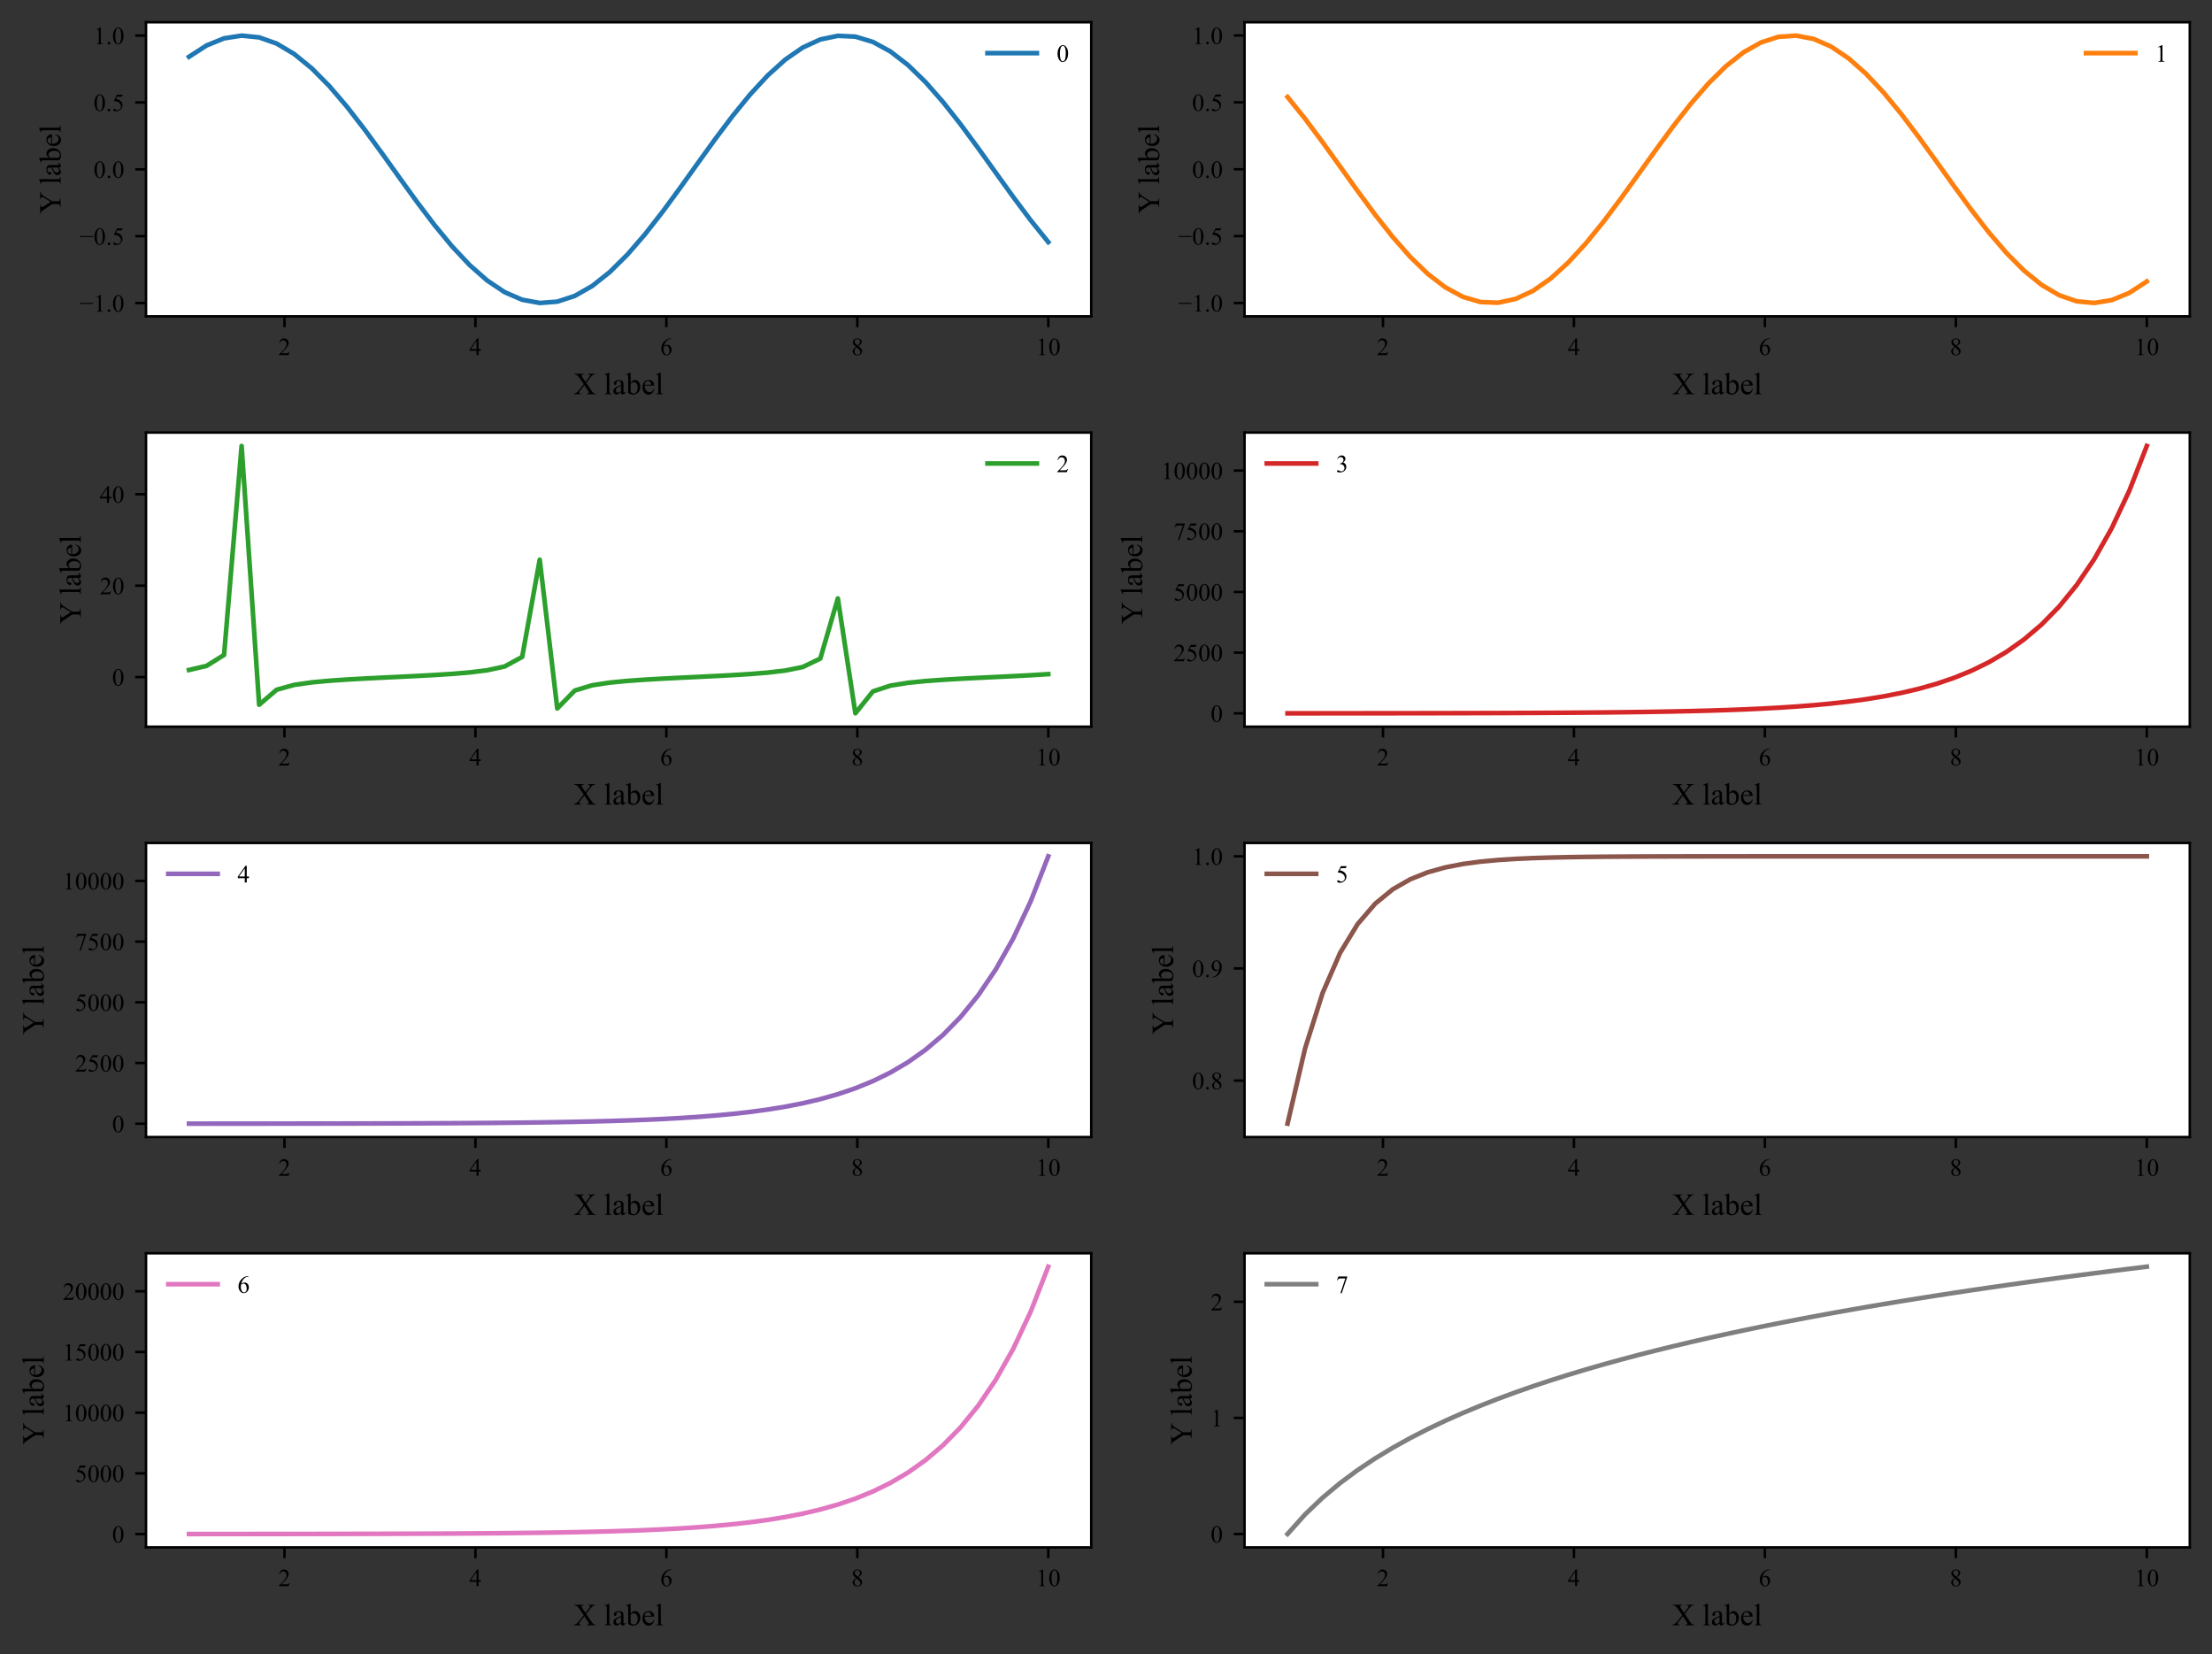 <?xml version="1.0" encoding="utf-8" standalone="no"?>
<!DOCTYPE svg PUBLIC "-//W3C//DTD SVG 1.1//EN"
  "http://www.w3.org/Graphics/SVG/1.1/DTD/svg11.dtd">
<!-- Created with matplotlib (https://matplotlib.org/) -->
<svg height="535.469pt" version="1.1" viewBox="0 0 716.203 535.469" width="716.203pt" xmlns="http://www.w3.org/2000/svg" xmlns:xlink="http://www.w3.org/1999/xlink">
 <rect x="0" y="0" width="716.203" height="535.469" fill="#333333" stroke="none"/>
 <defs>
  <style type="text/css">*{stroke-linecap:butt;stroke-linejoin:round;}</style>
 </defs>
 <g id="figure_1">
  <g id="patch_1">
   <path d="M 0 535.469 
L 716.203 535.469 
L 716.203 0 
L 0 0 
z
" style="fill:none;"/>
  </g>
  <g id="axes_1">
   <g id="patch_2">
    <path d="M 47.283 102.4 
L 353.323 102.4 
L 353.323 7.2 
L 47.283 7.2 
z
" style="fill:#ffffff;"/>
   </g>
   <g id="matplotlib.axis_1">
    <g id="xtick_1">
     <g id="line2d_1">
      <defs>
       <path d="M 0 0 
L 0 3.5 
" id="m351a1a0e35" style="stroke:#000000;stroke-width:0.8;"/>
      </defs>
      <g>
       <use style="stroke:#000000;stroke-width:0.8;" x="92.107" xlink:href="#m351a1a0e35" y="102.4"/>
      </g>
     </g>
     <g id="text_1">
      <!-- 2 -->
      <g transform="translate(90.107 114.955)scale(0.08 -0.08)">
       <defs>
        <path d="M 45.844 12.75 
L 41.219 0 
L 2.156 0 
L 2.156 1.812 
Q 19.391 17.531 26.422 27.484 
Q 33.453 37.453 33.453 45.703 
Q 33.453 52 29.594 56.047 
Q 25.734 60.109 20.359 60.109 
Q 15.484 60.109 11.594 57.25 
Q 7.719 54.391 5.859 48.875 
L 4.047 48.875 
Q 5.281 57.906 10.328 62.734 
Q 15.375 67.578 22.953 67.578 
Q 31 67.578 36.391 62.406 
Q 41.797 57.234 41.797 50.203 
Q 41.797 45.172 39.453 40.141 
Q 35.844 32.234 27.734 23.391 
Q 15.578 10.109 12.547 7.375 
L 29.828 7.375 
Q 35.109 7.375 37.234 7.766 
Q 39.359 8.156 41.062 9.344 
Q 42.781 10.547 44.047 12.75 
z
" id="TimesNewRomanPSMT-50"/>
       </defs>
       <use xlink:href="#TimesNewRomanPSMT-50"/>
      </g>
     </g>
    </g>
    <g id="xtick_2">
     <g id="line2d_2">
      <g>
       <use style="stroke:#000000;stroke-width:0.8;" x="153.933" xlink:href="#m351a1a0e35" y="102.4"/>
      </g>
     </g>
     <g id="text_2">
      <!-- 4 -->
      <g transform="translate(151.933 114.955)scale(0.08 -0.08)">
       <defs>
        <path d="M 46.531 24.422 
L 46.531 17.484 
L 37.641 17.484 
L 37.641 0 
L 29.594 0 
L 29.594 17.484 
L 1.562 17.484 
L 1.562 23.734 
L 32.281 67.578 
L 37.641 67.578 
L 37.641 24.422 
z
M 29.594 24.422 
L 29.594 57.281 
L 6.344 24.422 
z
" id="TimesNewRomanPSMT-52"/>
       </defs>
       <use xlink:href="#TimesNewRomanPSMT-52"/>
      </g>
     </g>
    </g>
    <g id="xtick_3">
     <g id="line2d_3">
      <g>
       <use style="stroke:#000000;stroke-width:0.8;" x="215.759" xlink:href="#m351a1a0e35" y="102.4"/>
      </g>
     </g>
     <g id="text_3">
      <!-- 6 -->
      <g transform="translate(213.759 114.955)scale(0.08 -0.08)">
       <defs>
        <path d="M 44.828 67.578 
L 44.828 65.766 
Q 38.375 65.141 34.297 63.203 
Q 30.219 61.281 26.234 57.328 
Q 22.266 53.375 19.656 48.516 
Q 17.047 43.656 15.281 36.969 
Q 22.312 41.797 29.391 41.797 
Q 36.188 41.797 41.156 36.328 
Q 46.141 30.859 46.141 22.266 
Q 46.141 13.969 41.109 7.125 
Q 35.062 -1.172 25.094 -1.172 
Q 18.312 -1.172 13.578 3.328 
Q 4.297 12.062 4.297 25.984 
Q 4.297 34.859 7.859 42.859 
Q 11.422 50.875 18.031 57.078 
Q 24.656 63.281 30.703 65.422 
Q 36.766 67.578 42 67.578 
z
M 14.453 33.406 
Q 13.578 26.812 13.578 22.75 
Q 13.578 18.062 15.312 12.562 
Q 17.047 7.078 20.453 3.859 
Q 22.953 1.562 26.516 1.562 
Q 30.766 1.562 34.109 5.562 
Q 37.453 9.578 37.453 17 
Q 37.453 25.344 34.125 31.438 
Q 30.812 37.547 24.703 37.547 
Q 22.859 37.547 20.734 36.766 
Q 18.609 35.984 14.453 33.406 
z
" id="TimesNewRomanPSMT-54"/>
       </defs>
       <use xlink:href="#TimesNewRomanPSMT-54"/>
      </g>
     </g>
    </g>
    <g id="xtick_4">
     <g id="line2d_4">
      <g>
       <use style="stroke:#000000;stroke-width:0.8;" x="277.586" xlink:href="#m351a1a0e35" y="102.4"/>
      </g>
     </g>
     <g id="text_4">
      <!-- 8 -->
      <g transform="translate(275.586 114.955)scale(0.08 -0.08)">
       <defs>
        <path d="M 19.188 33.344 
Q 11.328 39.797 9.047 43.703 
Q 6.781 47.609 6.781 51.812 
Q 6.781 58.25 11.766 62.906 
Q 16.75 67.578 25 67.578 
Q 33.016 67.578 37.891 63.234 
Q 42.781 58.891 42.781 53.328 
Q 42.781 49.609 40.141 45.75 
Q 37.5 41.891 29.156 36.672 
Q 37.75 30.031 40.531 26.219 
Q 44.234 21.234 44.234 15.719 
Q 44.234 8.734 38.906 3.781 
Q 33.594 -1.172 24.953 -1.172 
Q 15.531 -1.172 10.25 4.734 
Q 6.062 9.469 6.062 15.094 
Q 6.062 19.484 9.016 23.797 
Q 11.969 28.125 19.188 33.344 
z
M 26.859 38.578 
Q 32.719 43.844 34.281 46.891 
Q 35.844 49.953 35.844 53.812 
Q 35.844 58.938 32.953 61.844 
Q 30.078 64.75 25.094 64.75 
Q 20.125 64.75 17 61.859 
Q 13.875 58.984 13.875 55.125 
Q 13.875 52.594 15.156 50.047 
Q 16.453 47.516 18.844 45.219 
z
M 21.484 31.5 
Q 17.438 28.078 15.484 24.047 
Q 13.531 20.016 13.531 15.328 
Q 13.531 9.031 16.969 5.25 
Q 20.406 1.469 25.734 1.469 
Q 31 1.469 34.172 4.438 
Q 37.359 7.422 37.359 11.672 
Q 37.359 15.188 35.5 17.969 
Q 32.031 23.141 21.484 31.5 
z
" id="TimesNewRomanPSMT-56"/>
       </defs>
       <use xlink:href="#TimesNewRomanPSMT-56"/>
      </g>
     </g>
    </g>
    <g id="xtick_5">
     <g id="line2d_5">
      <g>
       <use style="stroke:#000000;stroke-width:0.8;" x="339.412" xlink:href="#m351a1a0e35" y="102.4"/>
      </g>
     </g>
     <g id="text_5">
      <!-- 10 -->
      <g transform="translate(335.412 114.955)scale(0.08 -0.08)">
       <defs>
        <path d="M 11.719 59.719 
L 27.828 67.578 
L 29.438 67.578 
L 29.438 11.672 
Q 29.438 6.109 29.906 4.734 
Q 30.375 3.375 31.828 2.641 
Q 33.297 1.906 37.797 1.812 
L 37.797 0 
L 12.891 0 
L 12.891 1.812 
Q 17.578 1.906 18.938 2.609 
Q 20.312 3.328 20.844 4.516 
Q 21.391 5.719 21.391 11.672 
L 21.391 47.406 
Q 21.391 54.641 20.906 56.688 
Q 20.562 58.25 19.656 58.984 
Q 18.75 59.719 17.484 59.719 
Q 15.672 59.719 12.453 58.203 
z
" id="TimesNewRomanPSMT-49"/>
        <path d="M 3.609 32.719 
Q 3.609 44.047 7.031 52.219 
Q 10.453 60.406 16.109 64.406 
Q 20.516 67.578 25.203 67.578 
Q 32.812 67.578 38.875 59.812 
Q 46.438 50.203 46.438 33.734 
Q 46.438 22.219 43.109 14.156 
Q 39.797 6.109 34.641 2.469 
Q 29.5 -1.172 24.703 -1.172 
Q 15.234 -1.172 8.938 10.016 
Q 3.609 19.438 3.609 32.719 
z
M 13.188 31.5 
Q 13.188 17.828 16.547 9.188 
Q 19.344 1.906 24.859 1.906 
Q 27.484 1.906 30.312 4.266 
Q 33.156 6.641 34.625 12.203 
Q 36.859 20.609 36.859 35.891 
Q 36.859 47.219 34.516 54.781 
Q 32.766 60.406 29.984 62.75 
Q 27.984 64.359 25.141 64.359 
Q 21.828 64.359 19.234 61.375 
Q 15.719 57.328 14.453 48.625 
Q 13.188 39.938 13.188 31.5 
z
" id="TimesNewRomanPSMT-48"/>
       </defs>
       <use xlink:href="#TimesNewRomanPSMT-49"/>
       <use x="50" xlink:href="#TimesNewRomanPSMT-48"/>
      </g>
     </g>
    </g>
    <g id="text_6">
     <!-- X label -->
     <g transform="translate(185.725 127.61)scale(0.1 -0.1)">
      <defs>
       <path d="M 40.828 36.672 
L 55.031 15.484 
Q 60.938 6.688 63.797 4.359 
Q 66.656 2.047 71.047 1.812 
L 71.047 0 
L 42.625 0 
L 42.625 1.812 
Q 45.453 1.859 46.828 2.391 
Q 47.859 2.828 48.516 3.734 
Q 49.172 4.641 49.172 5.562 
Q 49.172 6.688 48.734 7.812 
Q 48.391 8.641 46.047 12.109 
L 34.812 29.109 
L 20.953 11.328 
Q 18.75 8.5 18.312 7.547 
Q 17.875 6.594 17.875 5.562 
Q 17.875 4 19.188 2.969 
Q 20.516 1.953 24.219 1.812 
L 24.219 0 
L 0.734 0 
L 0.734 1.812 
Q 3.219 2.047 5.031 2.828 
Q 8.062 4.109 10.797 6.25 
Q 13.531 8.406 17.047 12.844 
L 32.672 32.562 
L 19.625 51.656 
Q 14.312 59.422 10.594 61.844 
Q 6.891 64.266 2.047 64.406 
L 2.047 66.219 
L 32.672 66.219 
L 32.672 64.406 
Q 28.766 64.266 27.312 63.141 
Q 25.875 62.016 25.875 60.641 
Q 25.875 58.844 28.219 55.375 
L 38.375 40.188 
L 50.141 55.078 
Q 52.203 57.719 52.656 58.688 
Q 53.125 59.672 53.125 60.688 
Q 53.125 61.719 52.547 62.5 
Q 51.812 63.531 50.688 63.938 
Q 49.562 64.359 46.047 64.406 
L 46.047 66.219 
L 69.531 66.219 
L 69.531 64.406 
Q 66.75 64.266 64.984 63.531 
Q 62.359 62.406 60.156 60.5 
Q 57.953 58.594 53.953 53.469 
z
" id="TimesNewRomanPSMT-88"/>
       <path id="TimesNewRomanPSMT-32"/>
       <path d="M 18.5 69.438 
L 18.5 10.109 
Q 18.5 5.906 19.109 4.531 
Q 19.734 3.172 21 2.469 
Q 22.266 1.766 25.734 1.766 
L 25.734 0 
L 3.812 0 
L 3.812 1.766 
Q 6.891 1.766 8 2.391 
Q 9.125 3.031 9.766 4.484 
Q 10.406 5.953 10.406 10.109 
L 10.406 50.734 
Q 10.406 58.297 10.062 60.031 
Q 9.719 61.766 8.953 62.391 
Q 8.203 63.031 7.031 63.031 
Q 5.766 63.031 3.812 62.25 
L 2.984 63.969 
L 16.312 69.438 
z
" id="TimesNewRomanPSMT-108"/>
       <path d="M 28.469 6.453 
Q 21.578 1.125 19.828 0.297 
Q 17.188 -0.922 14.203 -0.922 
Q 9.578 -0.922 6.562 2.25 
Q 3.562 5.422 3.562 10.594 
Q 3.562 13.875 5.031 16.266 
Q 7.031 19.578 11.984 22.5 
Q 16.938 25.438 28.469 29.641 
L 28.469 31.391 
Q 28.469 38.094 26.344 40.578 
Q 24.219 43.062 20.172 43.062 
Q 17.094 43.062 15.281 41.406 
Q 13.422 39.75 13.422 37.594 
L 13.531 34.766 
Q 13.531 32.516 12.375 31.297 
Q 11.234 30.078 9.375 30.078 
Q 7.562 30.078 6.422 31.344 
Q 5.281 32.625 5.281 34.812 
Q 5.281 39.016 9.578 42.531 
Q 13.875 46.047 21.625 46.047 
Q 27.594 46.047 31.391 44.047 
Q 34.281 42.531 35.641 39.312 
Q 36.531 37.203 36.531 30.719 
L 36.531 15.531 
Q 36.531 9.125 36.766 7.688 
Q 37.016 6.25 37.578 5.766 
Q 38.141 5.281 38.875 5.281 
Q 39.656 5.281 40.234 5.609 
Q 41.266 6.25 44.188 9.188 
L 44.188 6.453 
Q 38.719 -0.875 33.734 -0.875 
Q 31.344 -0.875 29.922 0.781 
Q 28.516 2.438 28.469 6.453 
z
M 28.469 9.625 
L 28.469 26.656 
Q 21.094 23.734 18.953 22.516 
Q 15.094 20.359 13.422 18.016 
Q 11.766 15.672 11.766 12.891 
Q 11.766 9.375 13.859 7.047 
Q 15.969 4.734 18.703 4.734 
Q 22.406 4.734 28.469 9.625 
z
" id="TimesNewRomanPSMT-97"/>
       <path d="M 15.375 37.016 
Q 21.875 46.047 29.391 46.047 
Q 36.281 46.047 41.406 40.156 
Q 46.531 34.281 46.531 24.078 
Q 46.531 12.156 38.625 4.891 
Q 31.844 -1.375 23.484 -1.375 
Q 19.578 -1.375 15.547 0.047 
Q 11.531 1.469 7.328 4.297 
L 7.328 50.641 
Q 7.328 58.25 6.953 60 
Q 6.594 61.766 5.812 62.391 
Q 5.031 63.031 3.859 63.031 
Q 2.484 63.031 0.438 62.25 
L -0.25 63.969 
L 13.188 69.438 
L 15.375 69.438 
z
M 15.375 33.891 
L 15.375 7.125 
Q 17.875 4.688 20.531 3.438 
Q 23.188 2.203 25.984 2.203 
Q 30.422 2.203 34.25 7.078 
Q 38.094 11.969 38.094 21.297 
Q 38.094 29.891 34.25 34.5 
Q 30.422 39.109 25.531 39.109 
Q 22.953 39.109 20.359 37.797 
Q 18.406 36.812 15.375 33.891 
z
" id="TimesNewRomanPSMT-98"/>
       <path d="M 10.641 27.875 
Q 10.594 17.922 15.484 12.25 
Q 20.359 6.594 26.953 6.594 
Q 31.344 6.594 34.594 9 
Q 37.844 11.422 40.047 17.281 
L 41.547 16.312 
Q 40.531 9.625 35.594 4.125 
Q 30.672 -1.375 23.25 -1.375 
Q 15.188 -1.375 9.453 4.906 
Q 3.719 11.188 3.719 21.781 
Q 3.719 33.25 9.594 39.672 
Q 15.484 46.094 24.359 46.094 
Q 31.891 46.094 36.719 41.141 
Q 41.547 36.188 41.547 27.875 
z
M 10.641 30.719 
L 31.344 30.719 
Q 31.109 35.016 30.328 36.766 
Q 29.109 39.5 26.688 41.062 
Q 24.266 42.625 21.625 42.625 
Q 17.578 42.625 14.375 39.469 
Q 11.188 36.328 10.641 30.719 
z
" id="TimesNewRomanPSMT-101"/>
      </defs>
      <use xlink:href="#TimesNewRomanPSMT-88"/>
      <use x="72.217" xlink:href="#TimesNewRomanPSMT-32"/>
      <use x="97.217" xlink:href="#TimesNewRomanPSMT-108"/>
      <use x="125" xlink:href="#TimesNewRomanPSMT-97"/>
      <use x="169.385" xlink:href="#TimesNewRomanPSMT-98"/>
      <use x="219.385" xlink:href="#TimesNewRomanPSMT-101"/>
      <use x="263.77" xlink:href="#TimesNewRomanPSMT-108"/>
     </g>
    </g>
   </g>
   <g id="matplotlib.axis_2">
    <g id="ytick_1">
     <g id="line2d_6">
      <defs>
       <path d="M 0 0 
L -3.5 0 
" id="m97da6c18e3" style="stroke:#000000;stroke-width:0.8;"/>
      </defs>
      <g>
       <use style="stroke:#000000;stroke-width:0.8;" x="47.283" xlink:href="#m97da6c18e3" y="98.106"/>
      </g>
     </g>
     <g id="text_7">
      <!-- −1.0 -->
      <g transform="translate(25.772 100.883)scale(0.08 -0.08)">
       <defs>
        <path d="M 54.438 31.25 
L 1.812 31.25 
L 1.812 35.25 
L 54.438 35.25 
z
" id="TimesNewRomanPSMT-8722"/>
        <path d="M 12.5 9.469 
Q 14.797 9.469 16.359 7.875 
Q 17.922 6.297 17.922 4.047 
Q 17.922 1.812 16.328 0.219 
Q 14.75 -1.375 12.5 -1.375 
Q 10.25 -1.375 8.656 0.219 
Q 7.078 1.812 7.078 4.047 
Q 7.078 6.344 8.656 7.906 
Q 10.25 9.469 12.5 9.469 
z
" id="TimesNewRomanPSMT-46"/>
       </defs>
       <use xlink:href="#TimesNewRomanPSMT-8722"/>
       <use x="56.396" xlink:href="#TimesNewRomanPSMT-49"/>
       <use x="106.396" xlink:href="#TimesNewRomanPSMT-46"/>
       <use x="131.396" xlink:href="#TimesNewRomanPSMT-48"/>
      </g>
     </g>
    </g>
    <g id="ytick_2">
     <g id="line2d_7">
      <g>
       <use style="stroke:#000000;stroke-width:0.8;" x="47.283" xlink:href="#m97da6c18e3" y="76.459"/>
      </g>
     </g>
     <g id="text_8">
      <!-- −0.5 -->
      <g transform="translate(25.772 79.236)scale(0.08 -0.08)">
       <defs>
        <path d="M 43.406 66.219 
L 39.594 57.906 
L 19.672 57.906 
L 15.328 49.031 
Q 28.266 47.125 35.844 39.406 
Q 42.328 32.766 42.328 23.781 
Q 42.328 18.562 40.203 14.109 
Q 38.094 9.672 34.859 6.547 
Q 31.641 3.422 27.688 1.516 
Q 22.078 -1.172 16.156 -1.172 
Q 10.203 -1.172 7.484 0.844 
Q 4.781 2.875 4.781 5.328 
Q 4.781 6.688 5.906 7.734 
Q 7.031 8.797 8.734 8.797 
Q 10.016 8.797 10.969 8.406 
Q 11.922 8.016 14.203 6.391 
Q 17.875 3.859 21.625 3.859 
Q 27.344 3.859 31.656 8.172 
Q 35.984 12.5 35.984 18.703 
Q 35.984 24.703 32.125 29.906 
Q 28.266 35.109 21.484 37.938 
Q 16.156 40.141 6.984 40.484 
L 19.672 66.219 
z
" id="TimesNewRomanPSMT-53"/>
       </defs>
       <use xlink:href="#TimesNewRomanPSMT-8722"/>
       <use x="56.396" xlink:href="#TimesNewRomanPSMT-48"/>
       <use x="106.396" xlink:href="#TimesNewRomanPSMT-46"/>
       <use x="131.396" xlink:href="#TimesNewRomanPSMT-53"/>
      </g>
     </g>
    </g>
    <g id="ytick_3">
     <g id="line2d_8">
      <g>
       <use style="stroke:#000000;stroke-width:0.8;" x="47.283" xlink:href="#m97da6c18e3" y="54.812"/>
      </g>
     </g>
     <g id="text_9">
      <!-- 0.0 -->
      <g transform="translate(30.283 57.59)scale(0.08 -0.08)">
       <use xlink:href="#TimesNewRomanPSMT-48"/>
       <use x="50" xlink:href="#TimesNewRomanPSMT-46"/>
       <use x="75" xlink:href="#TimesNewRomanPSMT-48"/>
      </g>
     </g>
    </g>
    <g id="ytick_4">
     <g id="line2d_9">
      <g>
       <use style="stroke:#000000;stroke-width:0.8;" x="47.283" xlink:href="#m97da6c18e3" y="33.165"/>
      </g>
     </g>
     <g id="text_10">
      <!-- 0.5 -->
      <g transform="translate(30.283 35.943)scale(0.08 -0.08)">
       <use xlink:href="#TimesNewRomanPSMT-48"/>
       <use x="50" xlink:href="#TimesNewRomanPSMT-46"/>
       <use x="75" xlink:href="#TimesNewRomanPSMT-53"/>
      </g>
     </g>
    </g>
    <g id="ytick_5">
     <g id="line2d_10">
      <g>
       <use style="stroke:#000000;stroke-width:0.8;" x="47.283" xlink:href="#m97da6c18e3" y="11.519"/>
      </g>
     </g>
     <g id="text_11">
      <!-- 1.0 -->
      <g transform="translate(30.283 14.296)scale(0.08 -0.08)">
       <use xlink:href="#TimesNewRomanPSMT-49"/>
       <use x="50" xlink:href="#TimesNewRomanPSMT-46"/>
       <use x="75" xlink:href="#TimesNewRomanPSMT-48"/>
      </g>
     </g>
    </g>
    <g id="text_12">
     <!-- Y label -->
     <g transform="translate(19.633 69.191)rotate(-90)scale(0.1 -0.1)">
      <defs>
       <path d="M 47.656 66.219 
L 70.75 66.219 
L 70.75 64.406 
L 69.484 64.406 
Q 68.219 64.406 65.766 63.281 
Q 63.328 62.156 61.328 60.047 
Q 59.328 57.953 56.391 53.219 
L 40.438 28.078 
L 40.438 11.469 
Q 40.438 5.375 41.797 3.859 
Q 43.656 1.812 47.656 1.812 
L 49.812 1.812 
L 49.812 0 
L 21.688 0 
L 21.688 1.812 
L 24.031 1.812 
Q 28.219 1.812 29.984 4.344 
Q 31.062 5.906 31.062 11.469 
L 31.062 27.156 
L 12.891 54.891 
Q 9.672 59.766 8.516 60.984 
Q 7.375 62.203 3.766 63.922 
Q 2.781 64.406 0.922 64.406 
L 0.922 66.219 
L 29.25 66.219 
L 29.25 64.406 
L 27.781 64.406 
Q 25.484 64.406 23.547 63.328 
Q 21.625 62.25 21.625 60.109 
Q 21.625 58.344 24.609 53.766 
L 38.422 32.422 
L 51.422 52.828 
Q 54.344 57.422 54.344 59.672 
Q 54.344 61.031 53.641 62.109 
Q 52.938 63.188 51.609 63.797 
Q 50.297 64.406 47.656 64.406 
z
" id="TimesNewRomanPSMT-89"/>
      </defs>
      <use xlink:href="#TimesNewRomanPSMT-89"/>
      <use x="68.467" xlink:href="#TimesNewRomanPSMT-32"/>
      <use x="93.467" xlink:href="#TimesNewRomanPSMT-108"/>
      <use x="121.25" xlink:href="#TimesNewRomanPSMT-97"/>
      <use x="165.635" xlink:href="#TimesNewRomanPSMT-98"/>
      <use x="215.635" xlink:href="#TimesNewRomanPSMT-101"/>
      <use x="260.02" xlink:href="#TimesNewRomanPSMT-108"/>
     </g>
    </g>
   </g>
   <g id="line2d_11">
    <path clip-path="url(#p0f812b0b0f)" d="M 61.194 18.382 
L 66.872 14.723 
L 72.55 12.412 
L 78.227 11.527 
L 83.905 12.099 
L 89.583 14.108 
L 95.261 17.486 
L 100.939 22.119 
L 106.617 27.853 
L 112.295 34.493 
L 117.973 41.817 
L 123.651 49.579 
L 129.329 57.516 
L 135.007 65.362 
L 140.685 72.853 
L 146.363 79.738 
L 152.04 85.784 
L 157.718 90.788 
L 163.396 94.582 
L 169.074 97.037 
L 174.752 98.073 
L 180.43 97.653 
L 186.108 95.792 
L 191.786 92.552 
L 197.464 88.042 
L 203.142 82.415 
L 208.82 75.859 
L 214.498 68.595 
L 220.176 60.868 
L 225.853 52.936 
L 231.531 45.068 
L 237.209 37.528 
L 242.887 30.569 
L 248.565 24.425 
L 254.243 19.304 
L 259.921 15.378 
L 265.599 12.778 
L 271.277 11.592 
L 276.955 11.86 
L 282.633 13.573 
L 288.311 16.673 
L 293.989 21.057 
L 299.666 26.576 
L 305.344 33.045 
L 311.022 40.246 
L 316.7 47.937 
L 322.378 55.86 
L 328.056 63.747 
L 333.734 71.334 
L 339.412 78.365 
" style="fill:none;stroke:#1f77b3;stroke-linecap:square;stroke-width:1.5;"/>
   </g>
   <g id="patch_3">
    <path d="M 47.283 102.4 
L 47.283 7.2 
" style="fill:none;stroke:#000000;stroke-linecap:square;stroke-linejoin:miter;stroke-width:0.8;"/>
   </g>
   <g id="patch_4">
    <path d="M 353.323 102.4 
L 353.323 7.2 
" style="fill:none;stroke:#000000;stroke-linecap:square;stroke-linejoin:miter;stroke-width:0.8;"/>
   </g>
   <g id="patch_5">
    <path d="M 47.283 102.4 
L 353.323 102.4 
" style="fill:none;stroke:#000000;stroke-linecap:square;stroke-linejoin:miter;stroke-width:0.8;"/>
   </g>
   <g id="patch_6">
    <path d="M 47.283 7.2 
L 353.323 7.2 
" style="fill:none;stroke:#000000;stroke-linecap:square;stroke-linejoin:miter;stroke-width:0.8;"/>
   </g>
   <g id="legend_1">
    <g id="line2d_12">
     <path d="M 319.723 17.2 
L 335.723 17.2 
" style="fill:none;stroke:#1f77b3;stroke-linecap:square;stroke-width:1.5;"/>
    </g>
    <g id="line2d_13"/>
    <g id="text_13">
     <!-- 0 -->
     <g transform="translate(342.123 20)scale(0.08 -0.08)">
      <use xlink:href="#TimesNewRomanPSMT-48"/>
     </g>
    </g>
   </g>
  </g>
  <g id="axes_2">
   <g id="patch_7">
    <path d="M 402.963 102.4 
L 709.003 102.4 
L 709.003 7.2 
L 402.963 7.2 
z
" style="fill:#ffffff;"/>
   </g>
   <g id="matplotlib.axis_3">
    <g id="xtick_6">
     <g id="line2d_14">
      <g>
       <use style="stroke:#000000;stroke-width:0.8;" x="447.787" xlink:href="#m351a1a0e35" y="102.4"/>
      </g>
     </g>
     <g id="text_14">
      <!-- 2 -->
      <g transform="translate(445.787 114.955)scale(0.08 -0.08)">
       <use xlink:href="#TimesNewRomanPSMT-50"/>
      </g>
     </g>
    </g>
    <g id="xtick_7">
     <g id="line2d_15">
      <g>
       <use style="stroke:#000000;stroke-width:0.8;" x="509.613" xlink:href="#m351a1a0e35" y="102.4"/>
      </g>
     </g>
     <g id="text_15">
      <!-- 4 -->
      <g transform="translate(507.613 114.955)scale(0.08 -0.08)">
       <use xlink:href="#TimesNewRomanPSMT-52"/>
      </g>
     </g>
    </g>
    <g id="xtick_8">
     <g id="line2d_16">
      <g>
       <use style="stroke:#000000;stroke-width:0.8;" x="571.439" xlink:href="#m351a1a0e35" y="102.4"/>
      </g>
     </g>
     <g id="text_16">
      <!-- 6 -->
      <g transform="translate(569.439 114.955)scale(0.08 -0.08)">
       <use xlink:href="#TimesNewRomanPSMT-54"/>
      </g>
     </g>
    </g>
    <g id="xtick_9">
     <g id="line2d_17">
      <g>
       <use style="stroke:#000000;stroke-width:0.8;" x="633.266" xlink:href="#m351a1a0e35" y="102.4"/>
      </g>
     </g>
     <g id="text_17">
      <!-- 8 -->
      <g transform="translate(631.266 114.955)scale(0.08 -0.08)">
       <use xlink:href="#TimesNewRomanPSMT-56"/>
      </g>
     </g>
    </g>
    <g id="xtick_10">
     <g id="line2d_18">
      <g>
       <use style="stroke:#000000;stroke-width:0.8;" x="695.092" xlink:href="#m351a1a0e35" y="102.4"/>
      </g>
     </g>
     <g id="text_18">
      <!-- 10 -->
      <g transform="translate(691.092 114.955)scale(0.08 -0.08)">
       <use xlink:href="#TimesNewRomanPSMT-49"/>
       <use x="50" xlink:href="#TimesNewRomanPSMT-48"/>
      </g>
     </g>
    </g>
    <g id="text_19">
     <!-- X label -->
     <g transform="translate(541.405 127.61)scale(0.1 -0.1)">
      <use xlink:href="#TimesNewRomanPSMT-88"/>
      <use x="72.217" xlink:href="#TimesNewRomanPSMT-32"/>
      <use x="97.217" xlink:href="#TimesNewRomanPSMT-108"/>
      <use x="125" xlink:href="#TimesNewRomanPSMT-97"/>
      <use x="169.385" xlink:href="#TimesNewRomanPSMT-98"/>
      <use x="219.385" xlink:href="#TimesNewRomanPSMT-101"/>
      <use x="263.77" xlink:href="#TimesNewRomanPSMT-108"/>
     </g>
    </g>
   </g>
   <g id="matplotlib.axis_4">
    <g id="ytick_6">
     <g id="line2d_19">
      <g>
       <use style="stroke:#000000;stroke-width:0.8;" x="402.963" xlink:href="#m97da6c18e3" y="98.085"/>
      </g>
     </g>
     <g id="text_20">
      <!-- −1.0 -->
      <g transform="translate(381.452 100.863)scale(0.08 -0.08)">
       <use xlink:href="#TimesNewRomanPSMT-8722"/>
       <use x="56.396" xlink:href="#TimesNewRomanPSMT-49"/>
       <use x="106.396" xlink:href="#TimesNewRomanPSMT-46"/>
       <use x="131.396" xlink:href="#TimesNewRomanPSMT-48"/>
      </g>
     </g>
    </g>
    <g id="ytick_7">
     <g id="line2d_20">
      <g>
       <use style="stroke:#000000;stroke-width:0.8;" x="402.963" xlink:href="#m97da6c18e3" y="76.436"/>
      </g>
     </g>
     <g id="text_21">
      <!-- −0.5 -->
      <g transform="translate(381.452 79.213)scale(0.08 -0.08)">
       <use xlink:href="#TimesNewRomanPSMT-8722"/>
       <use x="56.396" xlink:href="#TimesNewRomanPSMT-48"/>
       <use x="106.396" xlink:href="#TimesNewRomanPSMT-46"/>
       <use x="131.396" xlink:href="#TimesNewRomanPSMT-53"/>
      </g>
     </g>
    </g>
    <g id="ytick_8">
     <g id="line2d_21">
      <g>
       <use style="stroke:#000000;stroke-width:0.8;" x="402.963" xlink:href="#m97da6c18e3" y="54.786"/>
      </g>
     </g>
     <g id="text_22">
      <!-- 0.0 -->
      <g transform="translate(385.963 57.564)scale(0.08 -0.08)">
       <use xlink:href="#TimesNewRomanPSMT-48"/>
       <use x="50" xlink:href="#TimesNewRomanPSMT-46"/>
       <use x="75" xlink:href="#TimesNewRomanPSMT-48"/>
      </g>
     </g>
    </g>
    <g id="ytick_9">
     <g id="line2d_22">
      <g>
       <use style="stroke:#000000;stroke-width:0.8;" x="402.963" xlink:href="#m97da6c18e3" y="33.136"/>
      </g>
     </g>
     <g id="text_23">
      <!-- 0.5 -->
      <g transform="translate(385.963 35.914)scale(0.08 -0.08)">
       <use xlink:href="#TimesNewRomanPSMT-48"/>
       <use x="50" xlink:href="#TimesNewRomanPSMT-46"/>
       <use x="75" xlink:href="#TimesNewRomanPSMT-53"/>
      </g>
     </g>
    </g>
    <g id="ytick_10">
     <g id="line2d_23">
      <g>
       <use style="stroke:#000000;stroke-width:0.8;" x="402.963" xlink:href="#m97da6c18e3" y="11.487"/>
      </g>
     </g>
     <g id="text_24">
      <!-- 1.0 -->
      <g transform="translate(385.963 14.264)scale(0.08 -0.08)">
       <use xlink:href="#TimesNewRomanPSMT-49"/>
       <use x="50" xlink:href="#TimesNewRomanPSMT-46"/>
       <use x="75" xlink:href="#TimesNewRomanPSMT-48"/>
      </g>
     </g>
    </g>
    <g id="text_25">
     <!-- Y label -->
     <g transform="translate(375.312 69.191)rotate(-90)scale(0.1 -0.1)">
      <use xlink:href="#TimesNewRomanPSMT-89"/>
      <use x="68.467" xlink:href="#TimesNewRomanPSMT-32"/>
      <use x="93.467" xlink:href="#TimesNewRomanPSMT-108"/>
      <use x="121.25" xlink:href="#TimesNewRomanPSMT-97"/>
      <use x="165.635" xlink:href="#TimesNewRomanPSMT-98"/>
      <use x="215.635" xlink:href="#TimesNewRomanPSMT-101"/>
      <use x="260.02" xlink:href="#TimesNewRomanPSMT-108"/>
     </g>
    </g>
   </g>
   <g id="line2d_24">
    <path clip-path="url(#p125132985a)" d="M 416.874 31.391 
L 422.552 38.439 
L 428.23 46.037 
L 433.907 53.93 
L 439.585 61.851 
L 445.263 69.534 
L 450.941 76.722 
L 456.619 83.171 
L 462.297 88.666 
L 467.975 93.02 
L 473.653 96.089 
L 479.331 97.768 
L 485.009 98.001 
L 490.687 96.78 
L 496.365 94.147 
L 502.043 90.189 
L 507.72 85.04 
L 513.398 78.874 
L 519.076 71.897 
L 524.754 64.345 
L 530.432 56.471 
L 536.11 48.54 
L 541.788 40.82 
L 547.466 33.569 
L 553.144 27.032 
L 558.822 21.429 
L 564.5 16.948 
L 570.178 13.74 
L 575.856 11.912 
L 581.533 11.527 
L 587.211 12.598 
L 592.889 15.087 
L 598.567 18.912 
L 604.245 23.944 
L 609.923 30.014 
L 615.601 36.917 
L 621.279 44.421 
L 626.957 52.273 
L 632.635 60.211 
L 638.313 67.965 
L 643.991 75.277 
L 649.669 81.899 
L 655.346 87.609 
L 661.024 92.214 
L 666.702 95.561 
L 672.38 97.536 
L 678.058 98.073 
L 683.736 97.153 
L 689.414 94.808 
L 695.092 91.117 
" style="fill:none;stroke:#fe7f0e;stroke-linecap:square;stroke-width:1.5;"/>
   </g>
   <g id="patch_8">
    <path d="M 402.963 102.4 
L 402.963 7.2 
" style="fill:none;stroke:#000000;stroke-linecap:square;stroke-linejoin:miter;stroke-width:0.8;"/>
   </g>
   <g id="patch_9">
    <path d="M 709.003 102.4 
L 709.003 7.2 
" style="fill:none;stroke:#000000;stroke-linecap:square;stroke-linejoin:miter;stroke-width:0.8;"/>
   </g>
   <g id="patch_10">
    <path d="M 402.963 102.4 
L 709.003 102.4 
" style="fill:none;stroke:#000000;stroke-linecap:square;stroke-linejoin:miter;stroke-width:0.8;"/>
   </g>
   <g id="patch_11">
    <path d="M 402.963 7.2 
L 709.003 7.2 
" style="fill:none;stroke:#000000;stroke-linecap:square;stroke-linejoin:miter;stroke-width:0.8;"/>
   </g>
   <g id="legend_2">
    <g id="line2d_25">
     <path d="M 675.403 17.2 
L 691.403 17.2 
" style="fill:none;stroke:#fe7f0e;stroke-linecap:square;stroke-width:1.5;"/>
    </g>
    <g id="line2d_26"/>
    <g id="text_26">
     <!-- 1 -->
     <g transform="translate(697.803 20)scale(0.08 -0.08)">
      <use xlink:href="#TimesNewRomanPSMT-49"/>
     </g>
    </g>
   </g>
  </g>
  <g id="axes_3">
   <g id="patch_12">
    <path d="M 47.283 235.24 
L 353.323 235.24 
L 353.323 140.04 
L 47.283 140.04 
z
" style="fill:#ffffff;"/>
   </g>
   <g id="matplotlib.axis_5">
    <g id="xtick_11">
     <g id="line2d_27">
      <g>
       <use style="stroke:#000000;stroke-width:0.8;" x="92.107" xlink:href="#m351a1a0e35" y="235.24"/>
      </g>
     </g>
     <g id="text_27">
      <!-- 2 -->
      <g transform="translate(90.107 247.795)scale(0.08 -0.08)">
       <use xlink:href="#TimesNewRomanPSMT-50"/>
      </g>
     </g>
    </g>
    <g id="xtick_12">
     <g id="line2d_28">
      <g>
       <use style="stroke:#000000;stroke-width:0.8;" x="153.933" xlink:href="#m351a1a0e35" y="235.24"/>
      </g>
     </g>
     <g id="text_28">
      <!-- 4 -->
      <g transform="translate(151.933 247.795)scale(0.08 -0.08)">
       <use xlink:href="#TimesNewRomanPSMT-52"/>
      </g>
     </g>
    </g>
    <g id="xtick_13">
     <g id="line2d_29">
      <g>
       <use style="stroke:#000000;stroke-width:0.8;" x="215.759" xlink:href="#m351a1a0e35" y="235.24"/>
      </g>
     </g>
     <g id="text_29">
      <!-- 6 -->
      <g transform="translate(213.759 247.795)scale(0.08 -0.08)">
       <use xlink:href="#TimesNewRomanPSMT-54"/>
      </g>
     </g>
    </g>
    <g id="xtick_14">
     <g id="line2d_30">
      <g>
       <use style="stroke:#000000;stroke-width:0.8;" x="277.586" xlink:href="#m351a1a0e35" y="235.24"/>
      </g>
     </g>
     <g id="text_30">
      <!-- 8 -->
      <g transform="translate(275.586 247.795)scale(0.08 -0.08)">
       <use xlink:href="#TimesNewRomanPSMT-56"/>
      </g>
     </g>
    </g>
    <g id="xtick_15">
     <g id="line2d_31">
      <g>
       <use style="stroke:#000000;stroke-width:0.8;" x="339.412" xlink:href="#m351a1a0e35" y="235.24"/>
      </g>
     </g>
     <g id="text_31">
      <!-- 10 -->
      <g transform="translate(335.412 247.795)scale(0.08 -0.08)">
       <use xlink:href="#TimesNewRomanPSMT-49"/>
       <use x="50" xlink:href="#TimesNewRomanPSMT-48"/>
      </g>
     </g>
    </g>
    <g id="text_32">
     <!-- X label -->
     <g transform="translate(185.725 260.45)scale(0.1 -0.1)">
      <use xlink:href="#TimesNewRomanPSMT-88"/>
      <use x="72.217" xlink:href="#TimesNewRomanPSMT-32"/>
      <use x="97.217" xlink:href="#TimesNewRomanPSMT-108"/>
      <use x="125" xlink:href="#TimesNewRomanPSMT-97"/>
      <use x="169.385" xlink:href="#TimesNewRomanPSMT-98"/>
      <use x="219.385" xlink:href="#TimesNewRomanPSMT-101"/>
      <use x="263.77" xlink:href="#TimesNewRomanPSMT-108"/>
     </g>
    </g>
   </g>
   <g id="matplotlib.axis_6">
    <g id="ytick_11">
     <g id="line2d_32">
      <g>
       <use style="stroke:#000000;stroke-width:0.8;" x="47.283" xlink:href="#m97da6c18e3" y="219.193"/>
      </g>
     </g>
     <g id="text_33">
      <!-- 0 -->
      <g transform="translate(36.283 221.97)scale(0.08 -0.08)">
       <use xlink:href="#TimesNewRomanPSMT-48"/>
      </g>
     </g>
    </g>
    <g id="ytick_12">
     <g id="line2d_33">
      <g>
       <use style="stroke:#000000;stroke-width:0.8;" x="47.283" xlink:href="#m97da6c18e3" y="189.594"/>
      </g>
     </g>
     <g id="text_34">
      <!-- 20 -->
      <g transform="translate(32.283 192.372)scale(0.08 -0.08)">
       <use xlink:href="#TimesNewRomanPSMT-50"/>
       <use x="50" xlink:href="#TimesNewRomanPSMT-48"/>
      </g>
     </g>
    </g>
    <g id="ytick_13">
     <g id="line2d_34">
      <g>
       <use style="stroke:#000000;stroke-width:0.8;" x="47.283" xlink:href="#m97da6c18e3" y="159.995"/>
      </g>
     </g>
     <g id="text_35">
      <!-- 40 -->
      <g transform="translate(32.283 162.773)scale(0.08 -0.08)">
       <use xlink:href="#TimesNewRomanPSMT-52"/>
       <use x="50" xlink:href="#TimesNewRomanPSMT-48"/>
      </g>
     </g>
    </g>
    <g id="text_36">
     <!-- Y label -->
     <g transform="translate(26.144 202.031)rotate(-90)scale(0.1 -0.1)">
      <use xlink:href="#TimesNewRomanPSMT-89"/>
      <use x="68.467" xlink:href="#TimesNewRomanPSMT-32"/>
      <use x="93.467" xlink:href="#TimesNewRomanPSMT-108"/>
      <use x="121.25" xlink:href="#TimesNewRomanPSMT-97"/>
      <use x="165.635" xlink:href="#TimesNewRomanPSMT-98"/>
      <use x="215.635" xlink:href="#TimesNewRomanPSMT-101"/>
      <use x="260.02" xlink:href="#TimesNewRomanPSMT-108"/>
     </g>
    </g>
   </g>
   <g id="line2d_35">
    <path clip-path="url(#pfc82b2e88e)" d="M 61.194 216.888 
L 66.872 215.563 
L 72.55 212.019 
L 78.227 144.367 
L 83.905 228.141 
L 89.583 223.278 
L 95.261 221.711 
L 100.939 220.898 
L 106.617 220.371 
L 112.295 219.979 
L 117.973 219.658 
L 123.651 219.373 
L 129.329 219.1 
L 135.007 218.821 
L 140.685 218.514 
L 146.363 218.151 
L 152.04 217.678 
L 157.718 216.982 
L 163.396 215.753 
L 169.074 212.654 
L 174.752 181.187 
L 180.43 229.345 
L 186.108 223.536 
L 191.786 221.826 
L 197.464 220.965 
L 203.142 220.418 
L 208.82 220.016 
L 214.498 219.69 
L 220.176 219.402 
L 225.853 219.129 
L 231.531 218.851 
L 237.209 218.548 
L 242.887 218.192 
L 248.565 217.734 
L 254.243 217.071 
L 259.921 215.926 
L 265.599 213.19 
L 271.277 193.733 
L 276.955 230.913 
L 282.633 223.824 
L 288.311 221.948 
L 293.989 221.036 
L 299.666 220.466 
L 305.344 220.054 
L 311.022 219.722 
L 316.7 219.431 
L 322.378 219.157 
L 328.056 218.881 
L 333.734 218.582 
L 339.412 218.233 
" style="fill:none;stroke:#2c9f2c;stroke-linecap:square;stroke-width:1.5;"/>
   </g>
   <g id="patch_13">
    <path d="M 47.283 235.24 
L 47.283 140.04 
" style="fill:none;stroke:#000000;stroke-linecap:square;stroke-linejoin:miter;stroke-width:0.8;"/>
   </g>
   <g id="patch_14">
    <path d="M 353.323 235.24 
L 353.323 140.04 
" style="fill:none;stroke:#000000;stroke-linecap:square;stroke-linejoin:miter;stroke-width:0.8;"/>
   </g>
   <g id="patch_15">
    <path d="M 47.283 235.24 
L 353.323 235.24 
" style="fill:none;stroke:#000000;stroke-linecap:square;stroke-linejoin:miter;stroke-width:0.8;"/>
   </g>
   <g id="patch_16">
    <path d="M 47.283 140.04 
L 353.323 140.04 
" style="fill:none;stroke:#000000;stroke-linecap:square;stroke-linejoin:miter;stroke-width:0.8;"/>
   </g>
   <g id="legend_3">
    <g id="line2d_36">
     <path d="M 319.723 150.04 
L 335.723 150.04 
" style="fill:none;stroke:#2c9f2c;stroke-linecap:square;stroke-width:1.5;"/>
    </g>
    <g id="line2d_37"/>
    <g id="text_37">
     <!-- 2 -->
     <g transform="translate(342.123 152.84)scale(0.08 -0.08)">
      <use xlink:href="#TimesNewRomanPSMT-50"/>
     </g>
    </g>
   </g>
  </g>
  <g id="axes_4">
   <g id="patch_17">
    <path d="M 402.963 235.24 
L 709.003 235.24 
L 709.003 140.04 
L 402.963 140.04 
z
" style="fill:#ffffff;"/>
   </g>
   <g id="matplotlib.axis_7">
    <g id="xtick_16">
     <g id="line2d_38">
      <g>
       <use style="stroke:#000000;stroke-width:0.8;" x="447.787" xlink:href="#m351a1a0e35" y="235.24"/>
      </g>
     </g>
     <g id="text_38">
      <!-- 2 -->
      <g transform="translate(445.787 247.795)scale(0.08 -0.08)">
       <use xlink:href="#TimesNewRomanPSMT-50"/>
      </g>
     </g>
    </g>
    <g id="xtick_17">
     <g id="line2d_39">
      <g>
       <use style="stroke:#000000;stroke-width:0.8;" x="509.613" xlink:href="#m351a1a0e35" y="235.24"/>
      </g>
     </g>
     <g id="text_39">
      <!-- 4 -->
      <g transform="translate(507.613 247.795)scale(0.08 -0.08)">
       <use xlink:href="#TimesNewRomanPSMT-52"/>
      </g>
     </g>
    </g>
    <g id="xtick_18">
     <g id="line2d_40">
      <g>
       <use style="stroke:#000000;stroke-width:0.8;" x="571.439" xlink:href="#m351a1a0e35" y="235.24"/>
      </g>
     </g>
     <g id="text_40">
      <!-- 6 -->
      <g transform="translate(569.439 247.795)scale(0.08 -0.08)">
       <use xlink:href="#TimesNewRomanPSMT-54"/>
      </g>
     </g>
    </g>
    <g id="xtick_19">
     <g id="line2d_41">
      <g>
       <use style="stroke:#000000;stroke-width:0.8;" x="633.266" xlink:href="#m351a1a0e35" y="235.24"/>
      </g>
     </g>
     <g id="text_41">
      <!-- 8 -->
      <g transform="translate(631.266 247.795)scale(0.08 -0.08)">
       <use xlink:href="#TimesNewRomanPSMT-56"/>
      </g>
     </g>
    </g>
    <g id="xtick_20">
     <g id="line2d_42">
      <g>
       <use style="stroke:#000000;stroke-width:0.8;" x="695.092" xlink:href="#m351a1a0e35" y="235.24"/>
      </g>
     </g>
     <g id="text_42">
      <!-- 10 -->
      <g transform="translate(691.092 247.795)scale(0.08 -0.08)">
       <use xlink:href="#TimesNewRomanPSMT-49"/>
       <use x="50" xlink:href="#TimesNewRomanPSMT-48"/>
      </g>
     </g>
    </g>
    <g id="text_43">
     <!-- X label -->
     <g transform="translate(541.405 260.45)scale(0.1 -0.1)">
      <use xlink:href="#TimesNewRomanPSMT-88"/>
      <use x="72.217" xlink:href="#TimesNewRomanPSMT-32"/>
      <use x="97.217" xlink:href="#TimesNewRomanPSMT-108"/>
      <use x="125" xlink:href="#TimesNewRomanPSMT-97"/>
      <use x="169.385" xlink:href="#TimesNewRomanPSMT-98"/>
      <use x="219.385" xlink:href="#TimesNewRomanPSMT-101"/>
      <use x="263.77" xlink:href="#TimesNewRomanPSMT-108"/>
     </g>
    </g>
   </g>
   <g id="matplotlib.axis_8">
    <g id="ytick_14">
     <g id="line2d_43">
      <g>
       <use style="stroke:#000000;stroke-width:0.8;" x="402.963" xlink:href="#m97da6c18e3" y="230.922"/>
      </g>
     </g>
     <g id="text_44">
      <!-- 0 -->
      <g transform="translate(391.963 233.699)scale(0.08 -0.08)">
       <use xlink:href="#TimesNewRomanPSMT-48"/>
      </g>
     </g>
    </g>
    <g id="ytick_15">
     <g id="line2d_44">
      <g>
       <use style="stroke:#000000;stroke-width:0.8;" x="402.963" xlink:href="#m97da6c18e3" y="211.274"/>
      </g>
     </g>
     <g id="text_45">
      <!-- 2500 -->
      <g transform="translate(379.963 214.052)scale(0.08 -0.08)">
       <use xlink:href="#TimesNewRomanPSMT-50"/>
       <use x="50" xlink:href="#TimesNewRomanPSMT-53"/>
       <use x="100" xlink:href="#TimesNewRomanPSMT-48"/>
       <use x="150" xlink:href="#TimesNewRomanPSMT-48"/>
      </g>
     </g>
    </g>
    <g id="ytick_16">
     <g id="line2d_45">
      <g>
       <use style="stroke:#000000;stroke-width:0.8;" x="402.963" xlink:href="#m97da6c18e3" y="191.626"/>
      </g>
     </g>
     <g id="text_46">
      <!-- 5000 -->
      <g transform="translate(379.963 194.404)scale(0.08 -0.08)">
       <use xlink:href="#TimesNewRomanPSMT-53"/>
       <use x="50" xlink:href="#TimesNewRomanPSMT-48"/>
       <use x="100" xlink:href="#TimesNewRomanPSMT-48"/>
       <use x="150" xlink:href="#TimesNewRomanPSMT-48"/>
      </g>
     </g>
    </g>
    <g id="ytick_17">
     <g id="line2d_46">
      <g>
       <use style="stroke:#000000;stroke-width:0.8;" x="402.963" xlink:href="#m97da6c18e3" y="171.978"/>
      </g>
     </g>
     <g id="text_47">
      <!-- 7500 -->
      <g transform="translate(379.963 174.756)scale(0.08 -0.08)">
       <defs>
        <path d="M 10.062 66.219 
L 45.562 66.219 
L 45.562 64.359 
L 23.484 -1.375 
L 18.016 -1.375 
L 37.797 58.25 
L 19.578 58.25 
Q 14.062 58.25 11.719 56.938 
Q 7.625 54.688 5.125 50 
L 3.719 50.531 
z
" id="TimesNewRomanPSMT-55"/>
       </defs>
       <use xlink:href="#TimesNewRomanPSMT-55"/>
       <use x="50" xlink:href="#TimesNewRomanPSMT-53"/>
       <use x="100" xlink:href="#TimesNewRomanPSMT-48"/>
       <use x="150" xlink:href="#TimesNewRomanPSMT-48"/>
      </g>
     </g>
    </g>
    <g id="ytick_18">
     <g id="line2d_47">
      <g>
       <use style="stroke:#000000;stroke-width:0.8;" x="402.963" xlink:href="#m97da6c18e3" y="152.33"/>
      </g>
     </g>
     <g id="text_48">
      <!-- 10000 -->
      <g transform="translate(375.963 155.108)scale(0.08 -0.08)">
       <use xlink:href="#TimesNewRomanPSMT-49"/>
       <use x="50" xlink:href="#TimesNewRomanPSMT-48"/>
       <use x="100" xlink:href="#TimesNewRomanPSMT-48"/>
       <use x="150" xlink:href="#TimesNewRomanPSMT-48"/>
       <use x="200" xlink:href="#TimesNewRomanPSMT-48"/>
      </g>
     </g>
    </g>
    <g id="text_49">
     <!-- Y label -->
     <g transform="translate(369.824 202.031)rotate(-90)scale(0.1 -0.1)">
      <use xlink:href="#TimesNewRomanPSMT-89"/>
      <use x="68.467" xlink:href="#TimesNewRomanPSMT-32"/>
      <use x="93.467" xlink:href="#TimesNewRomanPSMT-108"/>
      <use x="121.25" xlink:href="#TimesNewRomanPSMT-97"/>
      <use x="165.635" xlink:href="#TimesNewRomanPSMT-98"/>
      <use x="215.635" xlink:href="#TimesNewRomanPSMT-101"/>
      <use x="260.02" xlink:href="#TimesNewRomanPSMT-108"/>
     </g>
    </g>
   </g>
   <g id="line2d_48">
    <path clip-path="url(#pc78a53187a)" d="M 416.874 230.913 
L 422.552 230.91 
L 428.23 230.908 
L 433.907 230.904 
L 439.585 230.9 
L 445.263 230.896 
L 450.941 230.89 
L 456.619 230.884 
L 462.297 230.876 
L 467.975 230.866 
L 473.653 230.855 
L 479.331 230.842 
L 485.009 230.825 
L 490.687 230.806 
L 496.365 230.782 
L 502.043 230.754 
L 507.72 230.72 
L 513.398 230.68 
L 519.076 230.631 
L 524.754 230.572 
L 530.432 230.501 
L 536.11 230.416 
L 541.788 230.314 
L 547.466 230.192 
L 553.144 230.045 
L 558.822 229.868 
L 564.5 229.655 
L 570.178 229.4 
L 575.856 229.093 
L 581.533 228.725 
L 587.211 228.281 
L 592.889 227.749 
L 598.567 227.109 
L 604.245 226.341 
L 609.923 225.417 
L 615.601 224.307 
L 621.279 222.973 
L 626.957 221.37 
L 632.635 219.445 
L 638.313 217.131 
L 643.991 214.35 
L 649.669 211.009 
L 655.346 206.994 
L 661.024 202.169 
L 666.702 196.372 
L 672.38 189.406 
L 678.058 181.035 
L 683.736 170.977 
L 689.414 158.891 
L 695.092 144.367 
" style="fill:none;stroke:#d52728;stroke-linecap:square;stroke-width:1.5;"/>
   </g>
   <g id="patch_18">
    <path d="M 402.963 235.24 
L 402.963 140.04 
" style="fill:none;stroke:#000000;stroke-linecap:square;stroke-linejoin:miter;stroke-width:0.8;"/>
   </g>
   <g id="patch_19">
    <path d="M 709.003 235.24 
L 709.003 140.04 
" style="fill:none;stroke:#000000;stroke-linecap:square;stroke-linejoin:miter;stroke-width:0.8;"/>
   </g>
   <g id="patch_20">
    <path d="M 402.963 235.24 
L 709.003 235.24 
" style="fill:none;stroke:#000000;stroke-linecap:square;stroke-linejoin:miter;stroke-width:0.8;"/>
   </g>
   <g id="patch_21">
    <path d="M 402.963 140.04 
L 709.003 140.04 
" style="fill:none;stroke:#000000;stroke-linecap:square;stroke-linejoin:miter;stroke-width:0.8;"/>
   </g>
   <g id="legend_4">
    <g id="line2d_49">
     <path d="M 410.163 150.04 
L 426.163 150.04 
" style="fill:none;stroke:#d52728;stroke-linecap:square;stroke-width:1.5;"/>
    </g>
    <g id="line2d_50"/>
    <g id="text_50">
     <!-- 3 -->
     <g transform="translate(432.563 152.84)scale(0.08 -0.08)">
      <defs>
       <path d="M 5.078 53.609 
Q 7.906 60.297 12.219 63.938 
Q 16.547 67.578 23 67.578 
Q 30.953 67.578 35.203 62.406 
Q 38.422 58.547 38.422 54.156 
Q 38.422 46.922 29.344 39.203 
Q 35.453 36.812 38.578 32.375 
Q 41.703 27.938 41.703 21.922 
Q 41.703 13.328 36.234 7.031 
Q 29.109 -1.172 15.578 -1.172 
Q 8.891 -1.172 6.469 0.484 
Q 4.047 2.156 4.047 4.047 
Q 4.047 5.469 5.188 6.547 
Q 6.344 7.625 7.953 7.625 
Q 9.188 7.625 10.453 7.234 
Q 11.281 6.984 14.203 5.438 
Q 17.141 3.906 18.266 3.609 
Q 20.062 3.078 22.125 3.078 
Q 27.094 3.078 30.781 6.938 
Q 34.469 10.797 34.469 16.062 
Q 34.469 19.922 32.766 23.578 
Q 31.5 26.312 29.984 27.734 
Q 27.875 29.688 24.219 31.266 
Q 20.562 32.859 16.75 32.859 
L 15.188 32.859 
L 15.188 34.328 
Q 19.047 34.812 22.922 37.109 
Q 26.812 39.406 28.562 42.625 
Q 30.328 45.844 30.328 49.703 
Q 30.328 54.734 27.172 57.828 
Q 24.031 60.938 19.344 60.938 
Q 11.766 60.938 6.688 52.828 
z
" id="TimesNewRomanPSMT-51"/>
      </defs>
      <use xlink:href="#TimesNewRomanPSMT-51"/>
     </g>
    </g>
   </g>
  </g>
  <g id="axes_5">
   <g id="patch_22">
    <path d="M 47.283 368.08 
L 353.323 368.08 
L 353.323 272.88 
L 47.283 272.88 
z
" style="fill:#ffffff;"/>
   </g>
   <g id="matplotlib.axis_9">
    <g id="xtick_21">
     <g id="line2d_51">
      <g>
       <use style="stroke:#000000;stroke-width:0.8;" x="92.107" xlink:href="#m351a1a0e35" y="368.08"/>
      </g>
     </g>
     <g id="text_51">
      <!-- 2 -->
      <g transform="translate(90.107 380.635)scale(0.08 -0.08)">
       <use xlink:href="#TimesNewRomanPSMT-50"/>
      </g>
     </g>
    </g>
    <g id="xtick_22">
     <g id="line2d_52">
      <g>
       <use style="stroke:#000000;stroke-width:0.8;" x="153.933" xlink:href="#m351a1a0e35" y="368.08"/>
      </g>
     </g>
     <g id="text_52">
      <!-- 4 -->
      <g transform="translate(151.933 380.635)scale(0.08 -0.08)">
       <use xlink:href="#TimesNewRomanPSMT-52"/>
      </g>
     </g>
    </g>
    <g id="xtick_23">
     <g id="line2d_53">
      <g>
       <use style="stroke:#000000;stroke-width:0.8;" x="215.759" xlink:href="#m351a1a0e35" y="368.08"/>
      </g>
     </g>
     <g id="text_53">
      <!-- 6 -->
      <g transform="translate(213.759 380.635)scale(0.08 -0.08)">
       <use xlink:href="#TimesNewRomanPSMT-54"/>
      </g>
     </g>
    </g>
    <g id="xtick_24">
     <g id="line2d_54">
      <g>
       <use style="stroke:#000000;stroke-width:0.8;" x="277.586" xlink:href="#m351a1a0e35" y="368.08"/>
      </g>
     </g>
     <g id="text_54">
      <!-- 8 -->
      <g transform="translate(275.586 380.635)scale(0.08 -0.08)">
       <use xlink:href="#TimesNewRomanPSMT-56"/>
      </g>
     </g>
    </g>
    <g id="xtick_25">
     <g id="line2d_55">
      <g>
       <use style="stroke:#000000;stroke-width:0.8;" x="339.412" xlink:href="#m351a1a0e35" y="368.08"/>
      </g>
     </g>
     <g id="text_55">
      <!-- 10 -->
      <g transform="translate(335.412 380.635)scale(0.08 -0.08)">
       <use xlink:href="#TimesNewRomanPSMT-49"/>
       <use x="50" xlink:href="#TimesNewRomanPSMT-48"/>
      </g>
     </g>
    </g>
    <g id="text_56">
     <!-- X label -->
     <g transform="translate(185.725 393.29)scale(0.1 -0.1)">
      <use xlink:href="#TimesNewRomanPSMT-88"/>
      <use x="72.217" xlink:href="#TimesNewRomanPSMT-32"/>
      <use x="97.217" xlink:href="#TimesNewRomanPSMT-108"/>
      <use x="125" xlink:href="#TimesNewRomanPSMT-97"/>
      <use x="169.385" xlink:href="#TimesNewRomanPSMT-98"/>
      <use x="219.385" xlink:href="#TimesNewRomanPSMT-101"/>
      <use x="263.77" xlink:href="#TimesNewRomanPSMT-108"/>
     </g>
    </g>
   </g>
   <g id="matplotlib.axis_10">
    <g id="ytick_19">
     <g id="line2d_56">
      <g>
       <use style="stroke:#000000;stroke-width:0.8;" x="47.283" xlink:href="#m97da6c18e3" y="363.765"/>
      </g>
     </g>
     <g id="text_57">
      <!-- 0 -->
      <g transform="translate(36.283 366.542)scale(0.08 -0.08)">
       <use xlink:href="#TimesNewRomanPSMT-48"/>
      </g>
     </g>
    </g>
    <g id="ytick_20">
     <g id="line2d_57">
      <g>
       <use style="stroke:#000000;stroke-width:0.8;" x="47.283" xlink:href="#m97da6c18e3" y="344.116"/>
      </g>
     </g>
     <g id="text_58">
      <!-- 2500 -->
      <g transform="translate(24.283 346.894)scale(0.08 -0.08)">
       <use xlink:href="#TimesNewRomanPSMT-50"/>
       <use x="50" xlink:href="#TimesNewRomanPSMT-53"/>
       <use x="100" xlink:href="#TimesNewRomanPSMT-48"/>
       <use x="150" xlink:href="#TimesNewRomanPSMT-48"/>
      </g>
     </g>
    </g>
    <g id="ytick_21">
     <g id="line2d_58">
      <g>
       <use style="stroke:#000000;stroke-width:0.8;" x="47.283" xlink:href="#m97da6c18e3" y="324.468"/>
      </g>
     </g>
     <g id="text_59">
      <!-- 5000 -->
      <g transform="translate(24.283 327.245)scale(0.08 -0.08)">
       <use xlink:href="#TimesNewRomanPSMT-53"/>
       <use x="50" xlink:href="#TimesNewRomanPSMT-48"/>
       <use x="100" xlink:href="#TimesNewRomanPSMT-48"/>
       <use x="150" xlink:href="#TimesNewRomanPSMT-48"/>
      </g>
     </g>
    </g>
    <g id="ytick_22">
     <g id="line2d_59">
      <g>
       <use style="stroke:#000000;stroke-width:0.8;" x="47.283" xlink:href="#m97da6c18e3" y="304.819"/>
      </g>
     </g>
     <g id="text_60">
      <!-- 7500 -->
      <g transform="translate(24.283 307.597)scale(0.08 -0.08)">
       <use xlink:href="#TimesNewRomanPSMT-55"/>
       <use x="50" xlink:href="#TimesNewRomanPSMT-53"/>
       <use x="100" xlink:href="#TimesNewRomanPSMT-48"/>
       <use x="150" xlink:href="#TimesNewRomanPSMT-48"/>
      </g>
     </g>
    </g>
    <g id="ytick_23">
     <g id="line2d_60">
      <g>
       <use style="stroke:#000000;stroke-width:0.8;" x="47.283" xlink:href="#m97da6c18e3" y="285.171"/>
      </g>
     </g>
     <g id="text_61">
      <!-- 10000 -->
      <g transform="translate(20.283 287.948)scale(0.08 -0.08)">
       <use xlink:href="#TimesNewRomanPSMT-49"/>
       <use x="50" xlink:href="#TimesNewRomanPSMT-48"/>
       <use x="100" xlink:href="#TimesNewRomanPSMT-48"/>
       <use x="150" xlink:href="#TimesNewRomanPSMT-48"/>
       <use x="200" xlink:href="#TimesNewRomanPSMT-48"/>
      </g>
     </g>
    </g>
    <g id="text_62">
     <!-- Y label -->
     <g transform="translate(14.144 334.871)rotate(-90)scale(0.1 -0.1)">
      <use xlink:href="#TimesNewRomanPSMT-89"/>
      <use x="68.467" xlink:href="#TimesNewRomanPSMT-32"/>
      <use x="93.467" xlink:href="#TimesNewRomanPSMT-108"/>
      <use x="121.25" xlink:href="#TimesNewRomanPSMT-97"/>
      <use x="165.635" xlink:href="#TimesNewRomanPSMT-98"/>
      <use x="215.635" xlink:href="#TimesNewRomanPSMT-101"/>
      <use x="260.02" xlink:href="#TimesNewRomanPSMT-108"/>
     </g>
    </g>
   </g>
   <g id="line2d_61">
    <path clip-path="url(#padb4cbbb4c)" d="M 61.194 363.753 
L 66.872 363.751 
L 72.55 363.748 
L 78.227 363.745 
L 83.905 363.742 
L 89.583 363.738 
L 95.261 363.732 
L 100.939 363.726 
L 106.617 363.718 
L 112.295 363.709 
L 117.973 363.698 
L 123.651 363.684 
L 129.329 363.668 
L 135.007 363.648 
L 140.685 363.625 
L 146.363 363.597 
L 152.04 363.563 
L 157.718 363.522 
L 163.396 363.473 
L 169.074 363.415 
L 174.752 363.344 
L 180.43 363.259 
L 186.108 363.157 
L 191.786 363.035 
L 197.464 362.888 
L 203.142 362.711 
L 208.82 362.498 
L 214.498 362.243 
L 220.176 361.936 
L 225.853 361.567 
L 231.531 361.124 
L 237.209 360.592 
L 242.887 359.952 
L 248.565 359.183 
L 254.243 358.26 
L 259.921 357.15 
L 265.599 355.816 
L 271.277 354.213 
L 276.955 352.287 
L 282.633 349.973 
L 288.311 347.192 
L 293.989 343.851 
L 299.666 339.836 
L 305.344 335.011 
L 311.022 329.214 
L 316.7 322.247 
L 322.378 313.876 
L 328.056 303.818 
L 333.734 291.731 
L 339.412 277.207 
" style="fill:none;stroke:#9367bc;stroke-linecap:square;stroke-width:1.5;"/>
   </g>
   <g id="patch_23">
    <path d="M 47.283 368.08 
L 47.283 272.88 
" style="fill:none;stroke:#000000;stroke-linecap:square;stroke-linejoin:miter;stroke-width:0.8;"/>
   </g>
   <g id="patch_24">
    <path d="M 353.323 368.08 
L 353.323 272.88 
" style="fill:none;stroke:#000000;stroke-linecap:square;stroke-linejoin:miter;stroke-width:0.8;"/>
   </g>
   <g id="patch_25">
    <path d="M 47.283 368.08 
L 353.323 368.08 
" style="fill:none;stroke:#000000;stroke-linecap:square;stroke-linejoin:miter;stroke-width:0.8;"/>
   </g>
   <g id="patch_26">
    <path d="M 47.283 272.88 
L 353.323 272.88 
" style="fill:none;stroke:#000000;stroke-linecap:square;stroke-linejoin:miter;stroke-width:0.8;"/>
   </g>
   <g id="legend_5">
    <g id="line2d_62">
     <path d="M 54.483 282.88 
L 70.483 282.88 
" style="fill:none;stroke:#9367bc;stroke-linecap:square;stroke-width:1.5;"/>
    </g>
    <g id="line2d_63"/>
    <g id="text_63">
     <!-- 4 -->
     <g transform="translate(76.883 285.68)scale(0.08 -0.08)">
      <use xlink:href="#TimesNewRomanPSMT-52"/>
     </g>
    </g>
   </g>
  </g>
  <g id="axes_6">
   <g id="patch_27">
    <path d="M 402.963 368.08 
L 709.003 368.08 
L 709.003 272.88 
L 402.963 272.88 
z
" style="fill:#ffffff;"/>
   </g>
   <g id="matplotlib.axis_11">
    <g id="xtick_26">
     <g id="line2d_64">
      <g>
       <use style="stroke:#000000;stroke-width:0.8;" x="447.787" xlink:href="#m351a1a0e35" y="368.08"/>
      </g>
     </g>
     <g id="text_64">
      <!-- 2 -->
      <g transform="translate(445.787 380.635)scale(0.08 -0.08)">
       <use xlink:href="#TimesNewRomanPSMT-50"/>
      </g>
     </g>
    </g>
    <g id="xtick_27">
     <g id="line2d_65">
      <g>
       <use style="stroke:#000000;stroke-width:0.8;" x="509.613" xlink:href="#m351a1a0e35" y="368.08"/>
      </g>
     </g>
     <g id="text_65">
      <!-- 4 -->
      <g transform="translate(507.613 380.635)scale(0.08 -0.08)">
       <use xlink:href="#TimesNewRomanPSMT-52"/>
      </g>
     </g>
    </g>
    <g id="xtick_28">
     <g id="line2d_66">
      <g>
       <use style="stroke:#000000;stroke-width:0.8;" x="571.439" xlink:href="#m351a1a0e35" y="368.08"/>
      </g>
     </g>
     <g id="text_66">
      <!-- 6 -->
      <g transform="translate(569.439 380.635)scale(0.08 -0.08)">
       <use xlink:href="#TimesNewRomanPSMT-54"/>
      </g>
     </g>
    </g>
    <g id="xtick_29">
     <g id="line2d_67">
      <g>
       <use style="stroke:#000000;stroke-width:0.8;" x="633.266" xlink:href="#m351a1a0e35" y="368.08"/>
      </g>
     </g>
     <g id="text_67">
      <!-- 8 -->
      <g transform="translate(631.266 380.635)scale(0.08 -0.08)">
       <use xlink:href="#TimesNewRomanPSMT-56"/>
      </g>
     </g>
    </g>
    <g id="xtick_30">
     <g id="line2d_68">
      <g>
       <use style="stroke:#000000;stroke-width:0.8;" x="695.092" xlink:href="#m351a1a0e35" y="368.08"/>
      </g>
     </g>
     <g id="text_68">
      <!-- 10 -->
      <g transform="translate(691.092 380.635)scale(0.08 -0.08)">
       <use xlink:href="#TimesNewRomanPSMT-49"/>
       <use x="50" xlink:href="#TimesNewRomanPSMT-48"/>
      </g>
     </g>
    </g>
    <g id="text_69">
     <!-- X label -->
     <g transform="translate(541.405 393.29)scale(0.1 -0.1)">
      <use xlink:href="#TimesNewRomanPSMT-88"/>
      <use x="72.217" xlink:href="#TimesNewRomanPSMT-32"/>
      <use x="97.217" xlink:href="#TimesNewRomanPSMT-108"/>
      <use x="125" xlink:href="#TimesNewRomanPSMT-97"/>
      <use x="169.385" xlink:href="#TimesNewRomanPSMT-98"/>
      <use x="219.385" xlink:href="#TimesNewRomanPSMT-101"/>
      <use x="263.77" xlink:href="#TimesNewRomanPSMT-108"/>
     </g>
    </g>
   </g>
   <g id="matplotlib.axis_12">
    <g id="ytick_24">
     <g id="line2d_69">
      <g>
       <use style="stroke:#000000;stroke-width:0.8;" x="402.963" xlink:href="#m97da6c18e3" y="349.811"/>
      </g>
     </g>
     <g id="text_70">
      <!-- 0.8 -->
      <g transform="translate(385.963 352.588)scale(0.08 -0.08)">
       <use xlink:href="#TimesNewRomanPSMT-48"/>
       <use x="50" xlink:href="#TimesNewRomanPSMT-46"/>
       <use x="75" xlink:href="#TimesNewRomanPSMT-56"/>
      </g>
     </g>
    </g>
    <g id="ytick_25">
     <g id="line2d_70">
      <g>
       <use style="stroke:#000000;stroke-width:0.8;" x="402.963" xlink:href="#m97da6c18e3" y="313.509"/>
      </g>
     </g>
     <g id="text_71">
      <!-- 0.9 -->
      <g transform="translate(385.963 316.287)scale(0.08 -0.08)">
       <defs>
        <path d="M 5.281 -1.375 
L 5.281 0.438 
Q 11.625 0.531 17.094 3.391 
Q 22.562 6.25 27.656 13.375 
Q 32.766 20.516 34.766 29.047 
Q 27.094 24.125 20.906 24.125 
Q 13.922 24.125 8.938 29.516 
Q 3.953 34.906 3.953 43.844 
Q 3.953 52.547 8.938 59.328 
Q 14.938 67.578 24.609 67.578 
Q 32.766 67.578 38.578 60.844 
Q 45.703 52.484 45.703 40.234 
Q 45.703 29.203 40.281 19.656 
Q 34.859 10.109 25.203 3.812 
Q 17.328 -1.375 8.062 -1.375 
z
M 35.547 32.672 
Q 36.422 39.016 36.422 42.828 
Q 36.422 47.562 34.812 53.047 
Q 33.203 58.547 30.25 61.469 
Q 27.297 64.406 23.531 64.406 
Q 19.188 64.406 15.906 60.5 
Q 12.641 56.594 12.641 48.875 
Q 12.641 38.578 17 32.766 
Q 20.172 28.562 24.812 28.562 
Q 27.047 28.562 30.125 29.641 
Q 33.203 30.719 35.547 32.672 
z
" id="TimesNewRomanPSMT-57"/>
       </defs>
       <use xlink:href="#TimesNewRomanPSMT-48"/>
       <use x="50" xlink:href="#TimesNewRomanPSMT-46"/>
       <use x="75" xlink:href="#TimesNewRomanPSMT-57"/>
      </g>
     </g>
    </g>
    <g id="ytick_26">
     <g id="line2d_71">
      <g>
       <use style="stroke:#000000;stroke-width:0.8;" x="402.963" xlink:href="#m97da6c18e3" y="277.207"/>
      </g>
     </g>
     <g id="text_72">
      <!-- 1.0 -->
      <g transform="translate(385.963 279.985)scale(0.08 -0.08)">
       <use xlink:href="#TimesNewRomanPSMT-49"/>
       <use x="50" xlink:href="#TimesNewRomanPSMT-46"/>
       <use x="75" xlink:href="#TimesNewRomanPSMT-48"/>
      </g>
     </g>
    </g>
    <g id="text_73">
     <!-- Y label -->
     <g transform="translate(379.824 334.871)rotate(-90)scale(0.1 -0.1)">
      <use xlink:href="#TimesNewRomanPSMT-89"/>
      <use x="68.467" xlink:href="#TimesNewRomanPSMT-32"/>
      <use x="93.467" xlink:href="#TimesNewRomanPSMT-108"/>
      <use x="121.25" xlink:href="#TimesNewRomanPSMT-97"/>
      <use x="165.635" xlink:href="#TimesNewRomanPSMT-98"/>
      <use x="215.635" xlink:href="#TimesNewRomanPSMT-101"/>
      <use x="260.02" xlink:href="#TimesNewRomanPSMT-108"/>
     </g>
    </g>
   </g>
   <g id="line2d_72">
    <path clip-path="url(#p26d552d4ff)" d="M 416.874 363.753 
L 422.552 339.426 
L 428.23 321.464 
L 433.907 308.444 
L 439.585 299.131 
L 445.263 292.533 
L 450.941 287.891 
L 456.619 284.64 
L 462.297 282.371 
L 467.975 280.791 
L 473.653 279.693 
L 479.331 278.931 
L 485.009 278.402 
L 490.687 278.035 
L 496.365 277.781 
L 502.043 277.605 
L 507.72 277.482 
L 513.398 277.398 
L 519.076 277.339 
L 524.754 277.299 
L 530.432 277.271 
L 536.11 277.251 
L 541.788 277.238 
L 547.466 277.228 
L 553.144 277.222 
L 558.822 277.217 
L 564.5 277.214 
L 570.178 277.212 
L 575.856 277.211 
L 581.533 277.21 
L 587.211 277.209 
L 592.889 277.208 
L 598.567 277.208 
L 604.245 277.208 
L 609.923 277.208 
L 615.601 277.208 
L 621.279 277.207 
L 626.957 277.207 
L 632.635 277.207 
L 638.313 277.207 
L 643.991 277.207 
L 649.669 277.207 
L 655.346 277.207 
L 661.024 277.207 
L 666.702 277.207 
L 672.38 277.207 
L 678.058 277.207 
L 683.736 277.207 
L 689.414 277.207 
L 695.092 277.207 
" style="fill:none;stroke:#8b564b;stroke-linecap:square;stroke-width:1.5;"/>
   </g>
   <g id="patch_28">
    <path d="M 402.963 368.08 
L 402.963 272.88 
" style="fill:none;stroke:#000000;stroke-linecap:square;stroke-linejoin:miter;stroke-width:0.8;"/>
   </g>
   <g id="patch_29">
    <path d="M 709.003 368.08 
L 709.003 272.88 
" style="fill:none;stroke:#000000;stroke-linecap:square;stroke-linejoin:miter;stroke-width:0.8;"/>
   </g>
   <g id="patch_30">
    <path d="M 402.963 368.08 
L 709.003 368.08 
" style="fill:none;stroke:#000000;stroke-linecap:square;stroke-linejoin:miter;stroke-width:0.8;"/>
   </g>
   <g id="patch_31">
    <path d="M 402.963 272.88 
L 709.003 272.88 
" style="fill:none;stroke:#000000;stroke-linecap:square;stroke-linejoin:miter;stroke-width:0.8;"/>
   </g>
   <g id="legend_6">
    <g id="line2d_73">
     <path d="M 410.163 282.88 
L 426.163 282.88 
" style="fill:none;stroke:#8b564b;stroke-linecap:square;stroke-width:1.5;"/>
    </g>
    <g id="line2d_74"/>
    <g id="text_74">
     <!-- 5 -->
     <g transform="translate(432.563 285.68)scale(0.08 -0.08)">
      <use xlink:href="#TimesNewRomanPSMT-53"/>
     </g>
    </g>
   </g>
  </g>
  <g id="axes_7">
   <g id="patch_32">
    <path d="M 47.283 500.92 
L 353.323 500.92 
L 353.323 405.72 
L 47.283 405.72 
z
" style="fill:#ffffff;"/>
   </g>
   <g id="matplotlib.axis_13">
    <g id="xtick_31">
     <g id="line2d_75">
      <g>
       <use style="stroke:#000000;stroke-width:0.8;" x="92.107" xlink:href="#m351a1a0e35" y="500.92"/>
      </g>
     </g>
     <g id="text_75">
      <!-- 2 -->
      <g transform="translate(90.107 513.475)scale(0.08 -0.08)">
       <use xlink:href="#TimesNewRomanPSMT-50"/>
      </g>
     </g>
    </g>
    <g id="xtick_32">
     <g id="line2d_76">
      <g>
       <use style="stroke:#000000;stroke-width:0.8;" x="153.933" xlink:href="#m351a1a0e35" y="500.92"/>
      </g>
     </g>
     <g id="text_76">
      <!-- 4 -->
      <g transform="translate(151.933 513.475)scale(0.08 -0.08)">
       <use xlink:href="#TimesNewRomanPSMT-52"/>
      </g>
     </g>
    </g>
    <g id="xtick_33">
     <g id="line2d_77">
      <g>
       <use style="stroke:#000000;stroke-width:0.8;" x="215.759" xlink:href="#m351a1a0e35" y="500.92"/>
      </g>
     </g>
     <g id="text_77">
      <!-- 6 -->
      <g transform="translate(213.759 513.475)scale(0.08 -0.08)">
       <use xlink:href="#TimesNewRomanPSMT-54"/>
      </g>
     </g>
    </g>
    <g id="xtick_34">
     <g id="line2d_78">
      <g>
       <use style="stroke:#000000;stroke-width:0.8;" x="277.586" xlink:href="#m351a1a0e35" y="500.92"/>
      </g>
     </g>
     <g id="text_78">
      <!-- 8 -->
      <g transform="translate(275.586 513.475)scale(0.08 -0.08)">
       <use xlink:href="#TimesNewRomanPSMT-56"/>
      </g>
     </g>
    </g>
    <g id="xtick_35">
     <g id="line2d_79">
      <g>
       <use style="stroke:#000000;stroke-width:0.8;" x="339.412" xlink:href="#m351a1a0e35" y="500.92"/>
      </g>
     </g>
     <g id="text_79">
      <!-- 10 -->
      <g transform="translate(335.412 513.475)scale(0.08 -0.08)">
       <use xlink:href="#TimesNewRomanPSMT-49"/>
       <use x="50" xlink:href="#TimesNewRomanPSMT-48"/>
      </g>
     </g>
    </g>
    <g id="text_80">
     <!-- X label -->
     <g transform="translate(185.725 526.13)scale(0.1 -0.1)">
      <use xlink:href="#TimesNewRomanPSMT-88"/>
      <use x="72.217" xlink:href="#TimesNewRomanPSMT-32"/>
      <use x="97.217" xlink:href="#TimesNewRomanPSMT-108"/>
      <use x="125" xlink:href="#TimesNewRomanPSMT-97"/>
      <use x="169.385" xlink:href="#TimesNewRomanPSMT-98"/>
      <use x="219.385" xlink:href="#TimesNewRomanPSMT-101"/>
      <use x="263.77" xlink:href="#TimesNewRomanPSMT-108"/>
     </g>
    </g>
   </g>
   <g id="matplotlib.axis_14">
    <g id="ytick_27">
     <g id="line2d_80">
      <g>
       <use style="stroke:#000000;stroke-width:0.8;" x="47.283" xlink:href="#m97da6c18e3" y="496.603"/>
      </g>
     </g>
     <g id="text_81">
      <!-- 0 -->
      <g transform="translate(36.283 499.381)scale(0.08 -0.08)">
       <use xlink:href="#TimesNewRomanPSMT-48"/>
      </g>
     </g>
    </g>
    <g id="ytick_28">
     <g id="line2d_81">
      <g>
       <use style="stroke:#000000;stroke-width:0.8;" x="47.283" xlink:href="#m97da6c18e3" y="476.955"/>
      </g>
     </g>
     <g id="text_82">
      <!-- 5000 -->
      <g transform="translate(24.283 479.733)scale(0.08 -0.08)">
       <use xlink:href="#TimesNewRomanPSMT-53"/>
       <use x="50" xlink:href="#TimesNewRomanPSMT-48"/>
       <use x="100" xlink:href="#TimesNewRomanPSMT-48"/>
       <use x="150" xlink:href="#TimesNewRomanPSMT-48"/>
      </g>
     </g>
    </g>
    <g id="ytick_29">
     <g id="line2d_82">
      <g>
       <use style="stroke:#000000;stroke-width:0.8;" x="47.283" xlink:href="#m97da6c18e3" y="457.307"/>
      </g>
     </g>
     <g id="text_83">
      <!-- 10000 -->
      <g transform="translate(20.283 460.084)scale(0.08 -0.08)">
       <use xlink:href="#TimesNewRomanPSMT-49"/>
       <use x="50" xlink:href="#TimesNewRomanPSMT-48"/>
       <use x="100" xlink:href="#TimesNewRomanPSMT-48"/>
       <use x="150" xlink:href="#TimesNewRomanPSMT-48"/>
       <use x="200" xlink:href="#TimesNewRomanPSMT-48"/>
      </g>
     </g>
    </g>
    <g id="ytick_30">
     <g id="line2d_83">
      <g>
       <use style="stroke:#000000;stroke-width:0.8;" x="47.283" xlink:href="#m97da6c18e3" y="437.659"/>
      </g>
     </g>
     <g id="text_84">
      <!-- 15000 -->
      <g transform="translate(20.283 440.436)scale(0.08 -0.08)">
       <use xlink:href="#TimesNewRomanPSMT-49"/>
       <use x="50" xlink:href="#TimesNewRomanPSMT-53"/>
       <use x="100" xlink:href="#TimesNewRomanPSMT-48"/>
       <use x="150" xlink:href="#TimesNewRomanPSMT-48"/>
       <use x="200" xlink:href="#TimesNewRomanPSMT-48"/>
      </g>
     </g>
    </g>
    <g id="ytick_31">
     <g id="line2d_84">
      <g>
       <use style="stroke:#000000;stroke-width:0.8;" x="47.283" xlink:href="#m97da6c18e3" y="418.011"/>
      </g>
     </g>
     <g id="text_85">
      <!-- 20000 -->
      <g transform="translate(20.283 420.788)scale(0.08 -0.08)">
       <use xlink:href="#TimesNewRomanPSMT-50"/>
       <use x="50" xlink:href="#TimesNewRomanPSMT-48"/>
       <use x="100" xlink:href="#TimesNewRomanPSMT-48"/>
       <use x="150" xlink:href="#TimesNewRomanPSMT-48"/>
       <use x="200" xlink:href="#TimesNewRomanPSMT-48"/>
      </g>
     </g>
    </g>
    <g id="text_86">
     <!-- Y label -->
     <g transform="translate(14.144 467.711)rotate(-90)scale(0.1 -0.1)">
      <use xlink:href="#TimesNewRomanPSMT-89"/>
      <use x="68.467" xlink:href="#TimesNewRomanPSMT-32"/>
      <use x="93.467" xlink:href="#TimesNewRomanPSMT-108"/>
      <use x="121.25" xlink:href="#TimesNewRomanPSMT-97"/>
      <use x="165.635" xlink:href="#TimesNewRomanPSMT-98"/>
      <use x="215.635" xlink:href="#TimesNewRomanPSMT-101"/>
      <use x="260.02" xlink:href="#TimesNewRomanPSMT-108"/>
     </g>
    </g>
   </g>
   <g id="line2d_85">
    <path clip-path="url(#pe8adede55c)" d="M 61.194 496.593 
L 66.872 496.591 
L 72.55 496.588 
L 78.227 496.585 
L 83.905 496.581 
L 89.583 496.577 
L 95.261 496.571 
L 100.939 496.565 
L 106.617 496.557 
L 112.295 496.548 
L 117.973 496.536 
L 123.651 496.523 
L 129.329 496.507 
L 135.007 496.487 
L 140.685 496.464 
L 146.363 496.435 
L 152.04 496.402 
L 157.718 496.361 
L 163.396 496.312 
L 169.074 496.253 
L 174.752 496.183 
L 180.43 496.098 
L 186.108 495.996 
L 191.786 495.873 
L 197.464 495.726 
L 203.142 495.549 
L 208.82 495.337 
L 214.498 495.081 
L 220.176 494.775 
L 225.853 494.406 
L 231.531 493.963 
L 237.209 493.43 
L 242.887 492.791 
L 248.565 492.022 
L 254.243 491.098 
L 259.921 489.988 
L 265.599 488.654 
L 271.277 487.052 
L 276.955 485.126 
L 282.633 482.812 
L 288.311 480.031 
L 293.989 476.69 
L 299.666 472.675 
L 305.344 467.85 
L 311.022 462.053 
L 316.7 455.087 
L 322.378 446.716 
L 328.056 436.657 
L 333.734 424.571 
L 339.412 410.047 
" style="fill:none;stroke:#e277c1;stroke-linecap:square;stroke-width:1.5;"/>
   </g>
   <g id="patch_33">
    <path d="M 47.283 500.92 
L 47.283 405.72 
" style="fill:none;stroke:#000000;stroke-linecap:square;stroke-linejoin:miter;stroke-width:0.8;"/>
   </g>
   <g id="patch_34">
    <path d="M 353.323 500.92 
L 353.323 405.72 
" style="fill:none;stroke:#000000;stroke-linecap:square;stroke-linejoin:miter;stroke-width:0.8;"/>
   </g>
   <g id="patch_35">
    <path d="M 47.283 500.92 
L 353.323 500.92 
" style="fill:none;stroke:#000000;stroke-linecap:square;stroke-linejoin:miter;stroke-width:0.8;"/>
   </g>
   <g id="patch_36">
    <path d="M 47.283 405.72 
L 353.323 405.72 
" style="fill:none;stroke:#000000;stroke-linecap:square;stroke-linejoin:miter;stroke-width:0.8;"/>
   </g>
   <g id="legend_7">
    <g id="line2d_86">
     <path d="M 54.483 415.72 
L 70.483 415.72 
" style="fill:none;stroke:#e277c1;stroke-linecap:square;stroke-width:1.5;"/>
    </g>
    <g id="line2d_87"/>
    <g id="text_87">
     <!-- 6 -->
     <g transform="translate(76.883 418.52)scale(0.08 -0.08)">
      <use xlink:href="#TimesNewRomanPSMT-54"/>
     </g>
    </g>
   </g>
  </g>
  <g id="axes_8">
   <g id="patch_37">
    <path d="M 402.963 500.92 
L 709.003 500.92 
L 709.003 405.72 
L 402.963 405.72 
z
" style="fill:#ffffff;"/>
   </g>
   <g id="matplotlib.axis_15">
    <g id="xtick_36">
     <g id="line2d_88">
      <g>
       <use style="stroke:#000000;stroke-width:0.8;" x="447.787" xlink:href="#m351a1a0e35" y="500.92"/>
      </g>
     </g>
     <g id="text_88">
      <!-- 2 -->
      <g transform="translate(445.787 513.475)scale(0.08 -0.08)">
       <use xlink:href="#TimesNewRomanPSMT-50"/>
      </g>
     </g>
    </g>
    <g id="xtick_37">
     <g id="line2d_89">
      <g>
       <use style="stroke:#000000;stroke-width:0.8;" x="509.613" xlink:href="#m351a1a0e35" y="500.92"/>
      </g>
     </g>
     <g id="text_89">
      <!-- 4 -->
      <g transform="translate(507.613 513.475)scale(0.08 -0.08)">
       <use xlink:href="#TimesNewRomanPSMT-52"/>
      </g>
     </g>
    </g>
    <g id="xtick_38">
     <g id="line2d_90">
      <g>
       <use style="stroke:#000000;stroke-width:0.8;" x="571.439" xlink:href="#m351a1a0e35" y="500.92"/>
      </g>
     </g>
     <g id="text_90">
      <!-- 6 -->
      <g transform="translate(569.439 513.475)scale(0.08 -0.08)">
       <use xlink:href="#TimesNewRomanPSMT-54"/>
      </g>
     </g>
    </g>
    <g id="xtick_39">
     <g id="line2d_91">
      <g>
       <use style="stroke:#000000;stroke-width:0.8;" x="633.266" xlink:href="#m351a1a0e35" y="500.92"/>
      </g>
     </g>
     <g id="text_91">
      <!-- 8 -->
      <g transform="translate(631.266 513.475)scale(0.08 -0.08)">
       <use xlink:href="#TimesNewRomanPSMT-56"/>
      </g>
     </g>
    </g>
    <g id="xtick_40">
     <g id="line2d_92">
      <g>
       <use style="stroke:#000000;stroke-width:0.8;" x="695.092" xlink:href="#m351a1a0e35" y="500.92"/>
      </g>
     </g>
     <g id="text_92">
      <!-- 10 -->
      <g transform="translate(691.092 513.475)scale(0.08 -0.08)">
       <use xlink:href="#TimesNewRomanPSMT-49"/>
       <use x="50" xlink:href="#TimesNewRomanPSMT-48"/>
      </g>
     </g>
    </g>
    <g id="text_93">
     <!-- X label -->
     <g transform="translate(541.405 526.13)scale(0.1 -0.1)">
      <use xlink:href="#TimesNewRomanPSMT-88"/>
      <use x="72.217" xlink:href="#TimesNewRomanPSMT-32"/>
      <use x="97.217" xlink:href="#TimesNewRomanPSMT-108"/>
      <use x="125" xlink:href="#TimesNewRomanPSMT-97"/>
      <use x="169.385" xlink:href="#TimesNewRomanPSMT-98"/>
      <use x="219.385" xlink:href="#TimesNewRomanPSMT-101"/>
      <use x="263.77" xlink:href="#TimesNewRomanPSMT-108"/>
     </g>
    </g>
   </g>
   <g id="matplotlib.axis_16">
    <g id="ytick_32">
     <g id="line2d_93">
      <g>
       <use style="stroke:#000000;stroke-width:0.8;" x="402.963" xlink:href="#m97da6c18e3" y="496.593"/>
      </g>
     </g>
     <g id="text_94">
      <!-- 0 -->
      <g transform="translate(391.963 499.37)scale(0.08 -0.08)">
       <use xlink:href="#TimesNewRomanPSMT-48"/>
      </g>
     </g>
    </g>
    <g id="ytick_33">
     <g id="line2d_94">
      <g>
       <use style="stroke:#000000;stroke-width:0.8;" x="402.963" xlink:href="#m97da6c18e3" y="459.007"/>
      </g>
     </g>
     <g id="text_95">
      <!-- 1 -->
      <g transform="translate(391.963 461.784)scale(0.08 -0.08)">
       <use xlink:href="#TimesNewRomanPSMT-49"/>
      </g>
     </g>
    </g>
    <g id="ytick_34">
     <g id="line2d_95">
      <g>
       <use style="stroke:#000000;stroke-width:0.8;" x="402.963" xlink:href="#m97da6c18e3" y="421.42"/>
      </g>
     </g>
     <g id="text_96">
      <!-- 2 -->
      <g transform="translate(391.963 424.198)scale(0.08 -0.08)">
       <use xlink:href="#TimesNewRomanPSMT-50"/>
      </g>
     </g>
    </g>
    <g id="text_97">
     <!-- Y label -->
     <g transform="translate(385.824 467.711)rotate(-90)scale(0.1 -0.1)">
      <use xlink:href="#TimesNewRomanPSMT-89"/>
      <use x="68.467" xlink:href="#TimesNewRomanPSMT-32"/>
      <use x="93.467" xlink:href="#TimesNewRomanPSMT-108"/>
      <use x="121.25" xlink:href="#TimesNewRomanPSMT-97"/>
      <use x="165.635" xlink:href="#TimesNewRomanPSMT-98"/>
      <use x="215.635" xlink:href="#TimesNewRomanPSMT-101"/>
      <use x="260.02" xlink:href="#TimesNewRomanPSMT-108"/>
     </g>
    </g>
   </g>
   <g id="line2d_96">
    <path clip-path="url(#pa5101975c1)" d="M 416.874 496.593 
L 422.552 490.255 
L 428.23 484.833 
L 433.907 480.096 
L 439.585 475.889 
L 445.263 472.106 
L 450.941 468.67 
L 456.619 465.521 
L 462.297 462.616 
L 467.975 459.919 
L 473.653 457.403 
L 479.331 455.045 
L 485.009 452.826 
L 490.687 450.731 
L 496.365 448.747 
L 502.043 446.862 
L 507.72 445.067 
L 513.398 443.354 
L 519.076 441.715 
L 524.754 440.145 
L 530.432 438.638 
L 536.11 437.19 
L 541.788 435.794 
L 547.466 434.449 
L 553.144 433.151 
L 558.822 431.895 
L 564.5 430.681 
L 570.178 429.504 
L 575.856 428.363 
L 581.533 427.255 
L 587.211 426.18 
L 592.889 425.134 
L 598.567 424.117 
L 604.245 423.126 
L 609.923 422.161 
L 615.601 421.22 
L 621.279 420.302 
L 626.957 419.406 
L 632.635 418.53 
L 638.313 417.675 
L 643.991 416.839 
L 649.669 416.021 
L 655.346 415.22 
L 661.024 414.436 
L 666.702 413.668 
L 672.38 412.915 
L 678.058 412.178 
L 683.736 411.454 
L 689.414 410.744 
L 695.092 410.047 
" style="fill:none;stroke:#7f7f7f;stroke-linecap:square;stroke-width:1.5;"/>
   </g>
   <g id="patch_38">
    <path d="M 402.963 500.92 
L 402.963 405.72 
" style="fill:none;stroke:#000000;stroke-linecap:square;stroke-linejoin:miter;stroke-width:0.8;"/>
   </g>
   <g id="patch_39">
    <path d="M 709.003 500.92 
L 709.003 405.72 
" style="fill:none;stroke:#000000;stroke-linecap:square;stroke-linejoin:miter;stroke-width:0.8;"/>
   </g>
   <g id="patch_40">
    <path d="M 402.963 500.92 
L 709.003 500.92 
" style="fill:none;stroke:#000000;stroke-linecap:square;stroke-linejoin:miter;stroke-width:0.8;"/>
   </g>
   <g id="patch_41">
    <path d="M 402.963 405.72 
L 709.003 405.72 
" style="fill:none;stroke:#000000;stroke-linecap:square;stroke-linejoin:miter;stroke-width:0.8;"/>
   </g>
   <g id="legend_8">
    <g id="line2d_97">
     <path d="M 410.163 415.72 
L 426.163 415.72 
" style="fill:none;stroke:#7f7f7f;stroke-linecap:square;stroke-width:1.5;"/>
    </g>
    <g id="line2d_98"/>
    <g id="text_98">
     <!-- 7 -->
     <g transform="translate(432.563 418.52)scale(0.08 -0.08)">
      <use xlink:href="#TimesNewRomanPSMT-55"/>
     </g>
    </g>
   </g>
  </g>
 </g>
 <defs>
  <clipPath id="p0f812b0b0f">
   <rect height="95.2" width="306.04" x="47.283" y="7.2"/>
  </clipPath>
  <clipPath id="p125132985a">
   <rect height="95.2" width="306.04" x="402.963" y="7.2"/>
  </clipPath>
  <clipPath id="pfc82b2e88e">
   <rect height="95.2" width="306.04" x="47.283" y="140.04"/>
  </clipPath>
  <clipPath id="pc78a53187a">
   <rect height="95.2" width="306.04" x="402.963" y="140.04"/>
  </clipPath>
  <clipPath id="padb4cbbb4c">
   <rect height="95.2" width="306.04" x="47.283" y="272.88"/>
  </clipPath>
  <clipPath id="p26d552d4ff">
   <rect height="95.2" width="306.04" x="402.963" y="272.88"/>
  </clipPath>
  <clipPath id="pe8adede55c">
   <rect height="95.2" width="306.04" x="47.283" y="405.72"/>
  </clipPath>
  <clipPath id="pa5101975c1">
   <rect height="95.2" width="306.04" x="402.963" y="405.72"/>
  </clipPath>
 </defs>
</svg>
